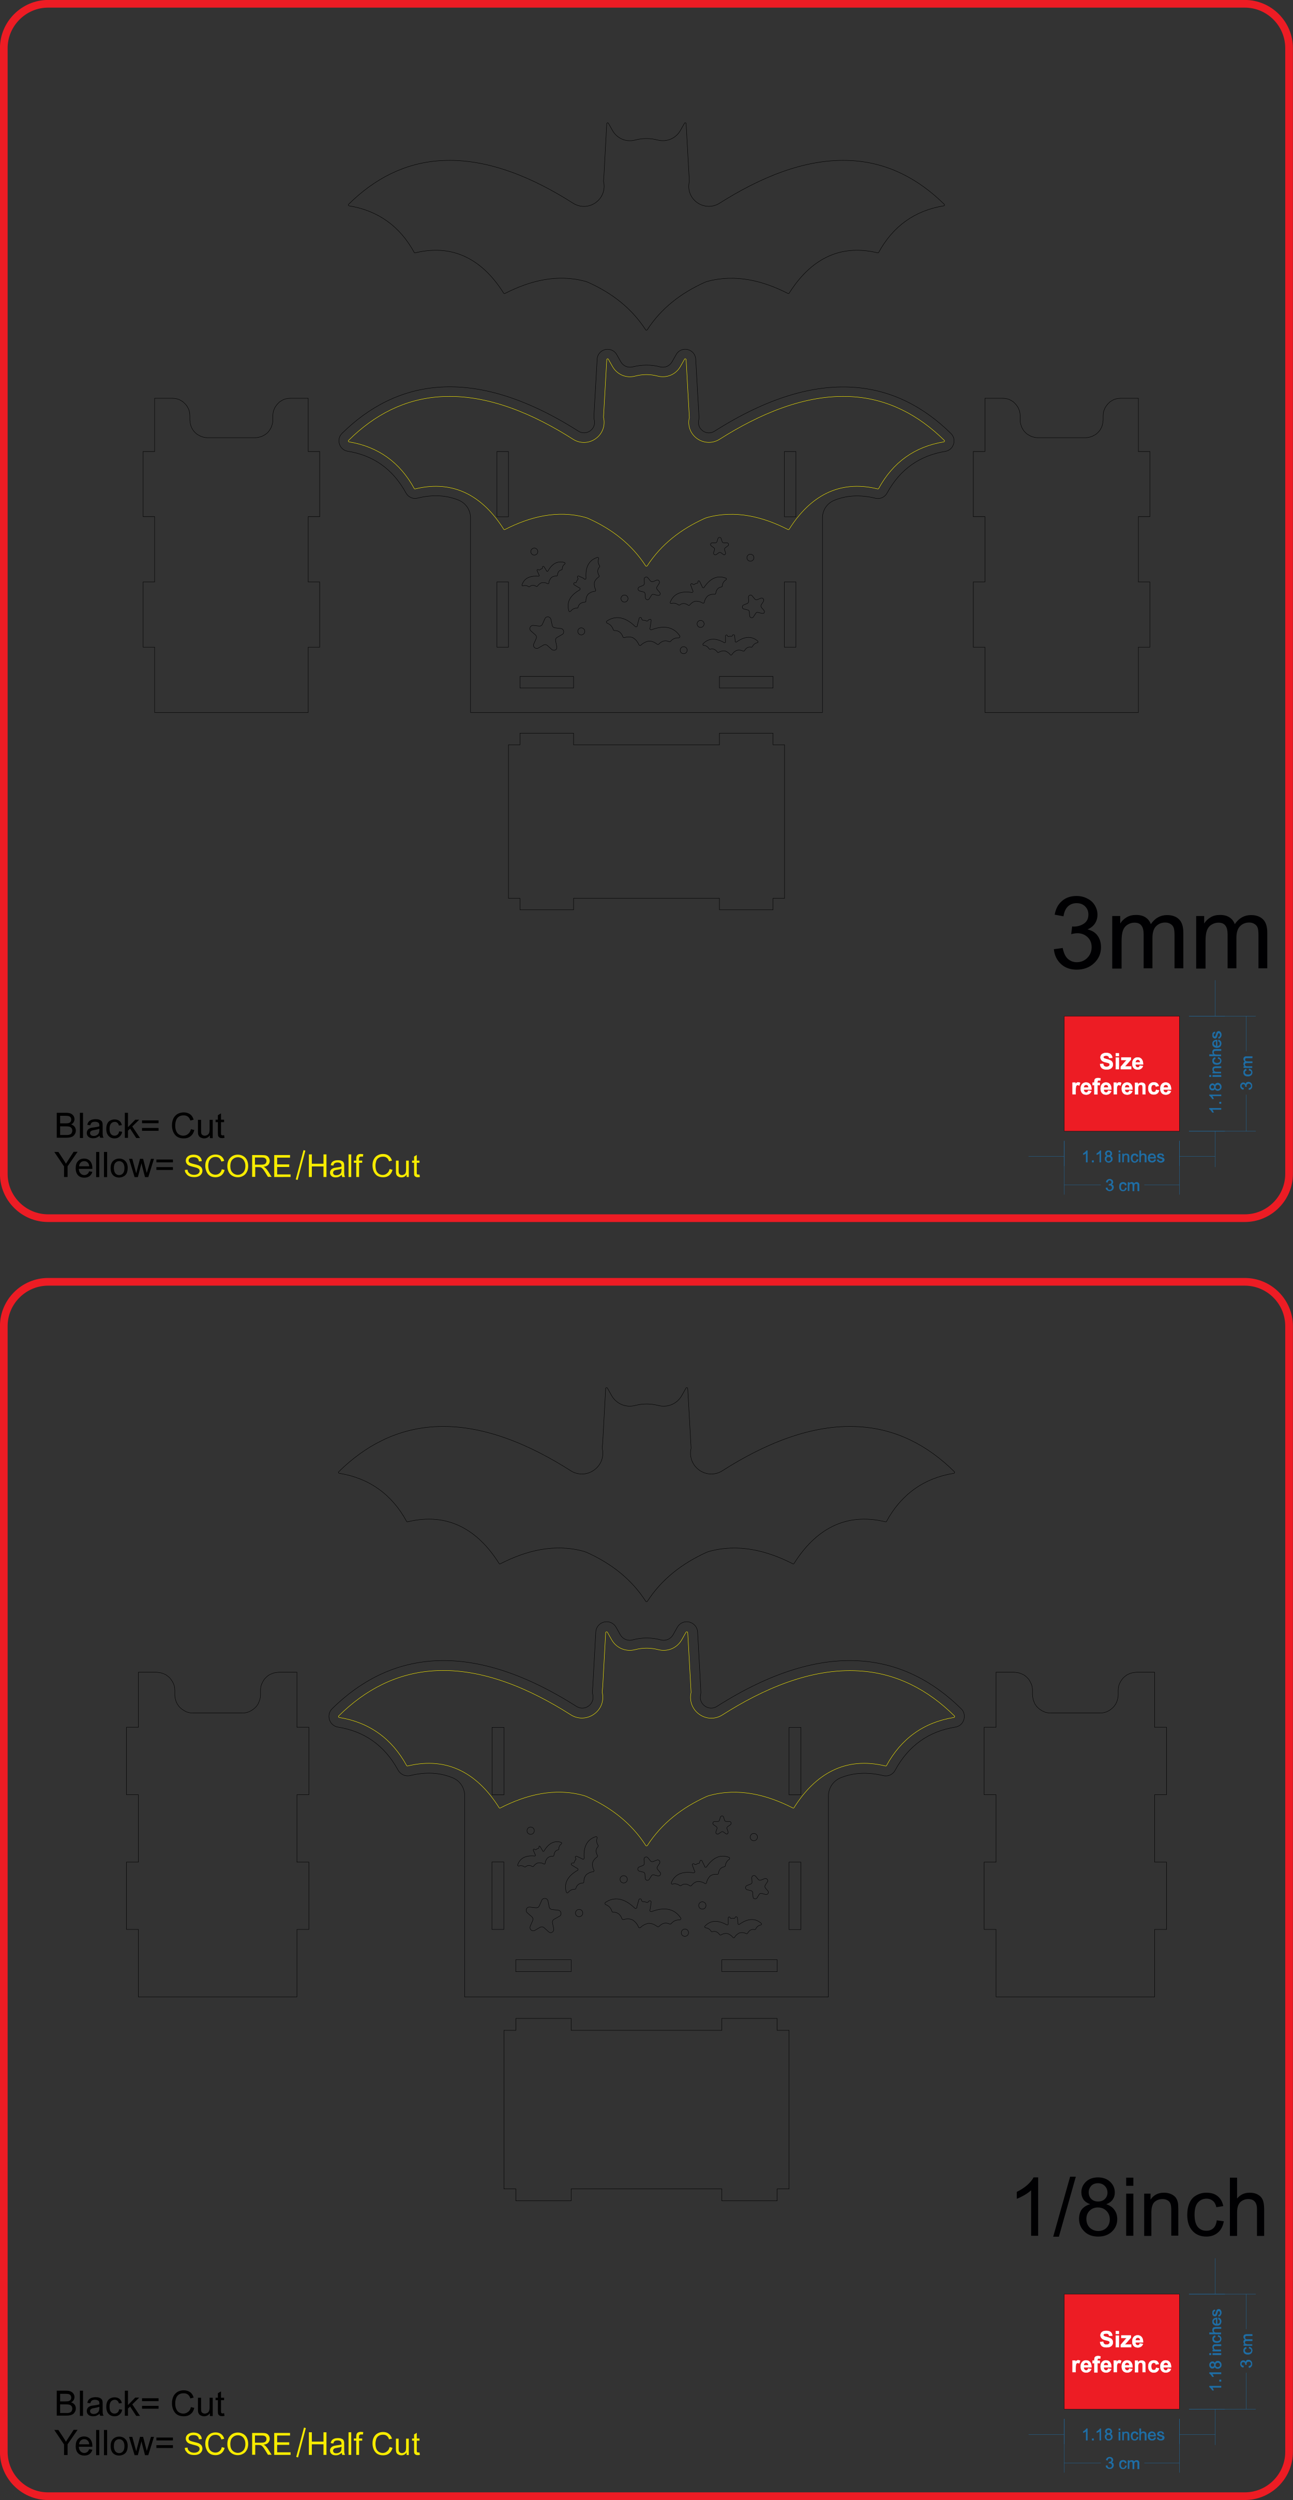 <?xml version="1.0" encoding="utf-8"?>
<!-- Generator: Adobe Illustrator 25.4.1, SVG Export Plug-In . SVG Version: 6.00 Build 0)  -->
<svg version="1.1" xmlns="http://www.w3.org/2000/svg" xmlns:xlink="http://www.w3.org/1999/xlink" x="0px" y="0px"
	 viewBox="0 0 954.9 1846.1" style="enable-background:new 0 0 954.9 1846.1;" xml:space="preserve">
<rect x="0" y="0" width="954.9" height="1846.1" fill="#333333" stroke="none"/>
<style type="text/css">
	.st0{fill-rule:evenodd;clip-rule:evenodd;}
	.st1{fill-rule:evenodd;clip-rule:evenodd;fill:#F7EC00;}
	
		.st2{fill-rule:evenodd;clip-rule:evenodd;fill:none;stroke:#ED1C24;stroke-width:5.669;stroke-linecap:round;stroke-linejoin:round;stroke-miterlimit:2.613;}
	.st3{fill-rule:evenodd;clip-rule:evenodd;fill:#ED1C24;stroke:#000000;stroke-width:0.216;stroke-miterlimit:2.613;}
	.st4{fill-rule:evenodd;clip-rule:evenodd;fill:#FFFFFF;stroke:#FFFFFF;stroke-width:0.216;stroke-miterlimit:2.613;}
	.st5{fill-rule:evenodd;clip-rule:evenodd;fill:none;stroke:#1E6EA6;stroke-width:0.216;stroke-miterlimit:2.613;}
	.st6{fill-rule:evenodd;clip-rule:evenodd;fill:#1E6EA6;stroke:#1E6EA6;stroke-width:0.216;stroke-miterlimit:2.613;}
	.st7{fill-rule:evenodd;clip-rule:evenodd;fill:#000002;}
	.st8{fill-rule:evenodd;clip-rule:evenodd;fill:none;stroke:#000000;stroke-width:0.283;stroke-miterlimit:2.613;}
	
		.st9{fill-rule:evenodd;clip-rule:evenodd;fill:none;stroke:#000002;stroke-width:0.283;stroke-linecap:round;stroke-linejoin:round;stroke-miterlimit:2.613;}
	
		.st10{fill-rule:evenodd;clip-rule:evenodd;fill:none;stroke:#FFF200;stroke-width:0.283;stroke-linecap:round;stroke-linejoin:round;stroke-miterlimit:2.613;}
	
		.st11{fill-rule:evenodd;clip-rule:evenodd;fill:none;stroke:#000000;stroke-width:0.283;stroke-linecap:round;stroke-linejoin:round;stroke-miterlimit:2.613;}
</style>
<g id="_x30_">
	<g>
		<g>
			<path class="st0" d="M41.9,840.3v-18.6h7c1.4,0,2.6,0.2,3.4,0.6c0.9,0.4,1.5,1,2,1.7c0.5,0.8,0.7,1.6,0.7,2.4
				c0,0.8-0.2,1.5-0.6,2.2c-0.4,0.7-1.1,1.3-1.9,1.7c1.1,0.3,2,0.9,2.6,1.7c0.6,0.8,0.9,1.7,0.9,2.8c0,0.9-0.2,1.7-0.6,2.4
				c-0.4,0.7-0.8,1.3-1.4,1.7c-0.5,0.4-1.2,0.7-2,0.9c-0.8,0.2-1.8,0.3-3,0.3H41.9L41.9,840.3z M44.4,829.5h4c1.1,0,1.9-0.1,2.3-0.2
				c0.6-0.2,1.1-0.5,1.4-0.9c0.3-0.4,0.5-1,0.5-1.6c0-0.6-0.1-1.2-0.4-1.6c-0.3-0.5-0.7-0.8-1.3-1c-0.5-0.2-1.5-0.3-2.8-0.3h-3.7
				V829.5L44.4,829.5z M44.4,838.1H49c0.8,0,1.4,0,1.7-0.1c0.6-0.1,1-0.3,1.4-0.5c0.4-0.2,0.7-0.6,0.9-1c0.2-0.5,0.4-1,0.4-1.6
				c0-0.7-0.2-1.3-0.5-1.8c-0.4-0.5-0.8-0.9-1.5-1.1c-0.6-0.2-1.5-0.3-2.7-0.3h-4.3V838.1L44.4,838.1z M59,840.3v-18.6h2.3v18.6H59
				L59,840.3z M73.6,838.6c-0.8,0.7-1.7,1.2-2.4,1.5c-0.8,0.3-1.6,0.4-2.5,0.4c-1.5,0-2.6-0.4-3.4-1.1c-0.8-0.7-1.2-1.6-1.2-2.8
				c0-0.7,0.2-1.3,0.4-1.8c0.3-0.5,0.7-1,1.2-1.3c0.5-0.3,1-0.6,1.6-0.7c0.4-0.1,1.1-0.2,2-0.3c1.8-0.2,3.2-0.5,4.1-0.8
				c0-0.3,0-0.5,0-0.6c0-0.9-0.2-1.6-0.6-2c-0.6-0.5-1.5-0.8-2.6-0.8c-1.1,0-1.9,0.2-2.4,0.6c-0.5,0.4-0.9,1-1.1,2l-2.2-0.3
				c0.2-1,0.5-1.7,1-2.3c0.5-0.6,1.1-1,2-1.4c0.9-0.3,1.9-0.5,3.1-0.5c1.1,0,2.1,0.1,2.8,0.4c0.7,0.3,1.2,0.6,1.6,1
				c0.3,0.4,0.6,0.9,0.7,1.6c0.1,0.4,0.1,1.1,0.1,2.1v3c0,2.1,0,3.4,0.1,4c0.1,0.6,0.3,1.1,0.6,1.6H74
				C73.8,839.8,73.6,839.2,73.6,838.6L73.6,838.6z M73.4,833.5c-0.8,0.3-2.1,0.6-3.7,0.9c-0.9,0.1-1.6,0.3-2,0.5
				c-0.4,0.2-0.7,0.4-0.9,0.7c-0.2,0.3-0.3,0.7-0.3,1.1c0,0.6,0.2,1.1,0.7,1.5c0.5,0.4,1.1,0.6,2,0.6c0.9,0,1.7-0.2,2.3-0.6
				c0.7-0.4,1.2-0.9,1.5-1.6c0.2-0.5,0.4-1.3,0.4-2.3L73.4,833.5L73.4,833.5z M88,835.4l2.2,0.3c-0.2,1.5-0.9,2.7-1.9,3.6
				c-1,0.9-2.2,1.3-3.7,1.3c-1.8,0-3.3-0.6-4.4-1.8c-1.1-1.2-1.7-2.9-1.7-5.2c0-1.5,0.2-2.7,0.7-3.8c0.5-1.1,1.2-1.9,2.2-2.4
				c1-0.5,2-0.8,3.2-0.8c1.5,0,2.7,0.4,3.6,1.1c0.9,0.7,1.5,1.8,1.8,3.1l-2.2,0.3c-0.2-0.9-0.6-1.6-1.1-2c-0.5-0.5-1.2-0.7-1.9-0.7
				c-1.1,0-2.1,0.4-2.8,1.2c-0.7,0.8-1.1,2.1-1.1,3.9c0,1.8,0.3,3.1,1,3.9c0.7,0.8,1.6,1.2,2.7,1.2c0.9,0,1.6-0.3,2.2-0.8
				C87.4,837.3,87.8,836.5,88,835.4L88,835.4z M92.2,840.3v-18.6h2.3v10.6l5.4-5.5h2.9l-5.1,5l5.7,8.5h-2.8l-4.5-6.9l-1.6,1.5v5.3
				H92.2L92.2,840.3z M117.1,829.4h-12.2v-2.1h12.2V829.4L117.1,829.4z M117.1,835h-12.2v-2.1h12.2V835L117.1,835z M141,833.8
				l2.5,0.6c-0.5,2-1.4,3.6-2.8,4.6c-1.3,1.1-3,1.6-4.9,1.6c-2,0-3.6-0.4-4.9-1.2c-1.3-0.8-2.2-2-2.9-3.5c-0.7-1.5-1-3.2-1-5
				c0-1.9,0.4-3.6,1.1-5.1c0.7-1.4,1.8-2.5,3.1-3.3c1.4-0.7,2.9-1.1,4.5-1.1c1.9,0,3.4,0.5,4.7,1.4c1.3,0.9,2.1,2.3,2.6,4l-2.4,0.6
				c-0.4-1.3-1.1-2.3-1.9-2.9c-0.8-0.6-1.8-0.9-3.1-0.9c-1.4,0-2.6,0.3-3.6,1c-1,0.7-1.6,1.6-2,2.8c-0.4,1.2-0.6,2.3-0.6,3.6
				c0,1.6,0.2,3,0.7,4.1c0.5,1.2,1.2,2.1,2.1,2.6c1,0.6,2,0.9,3.1,0.9c1.4,0,2.5-0.4,3.5-1.2C140,836.5,140.6,835.3,141,833.8
				L141,833.8z M155,840.3v-2c-1,1.5-2.5,2.3-4.3,2.3c-0.8,0-1.5-0.2-2.2-0.5c-0.7-0.3-1.2-0.7-1.5-1.1c-0.3-0.5-0.6-1-0.7-1.7
				c-0.1-0.4-0.1-1.2-0.1-2.1v-8.3h2.3v7.4c0,1.2,0,2,0.1,2.4c0.1,0.6,0.4,1.1,0.9,1.4c0.5,0.3,1,0.5,1.7,0.5c0.7,0,1.3-0.2,1.9-0.5
				c0.6-0.4,1-0.8,1.3-1.4c0.2-0.6,0.4-1.5,0.4-2.6v-7.2h2.3v13.5H155L155,840.3z M165.5,838.2l0.3,2c-0.6,0.1-1.2,0.2-1.7,0.2
				c-0.8,0-1.5-0.1-1.9-0.4c-0.5-0.3-0.8-0.6-1-1c-0.2-0.4-0.3-1.3-0.3-2.7v-7.7h-1.7v-1.8h1.7v-3.3l2.3-1.4v4.7h2.3v1.8h-2.3v7.9
				c0,0.7,0,1.1,0.1,1.3c0.1,0.2,0.2,0.3,0.4,0.4c0.2,0.1,0.4,0.2,0.8,0.2C164.8,838.3,165.1,838.3,165.5,838.2L165.5,838.2z
				 M47.3,869.2v-7.9l-7.2-10.7h3l3.7,5.6c0.7,1,1.3,2.1,1.9,3.1c0.6-1,1.3-2.1,2.1-3.3l3.6-5.5h2.9l-7.4,10.7v7.9H47.3L47.3,869.2z
				 M65.8,864.9c-0.3,1-0.8,1.7-1.4,2.1c-0.6,0.4-1.3,0.7-2.1,0.7c-1.1,0-2.1-0.4-2.8-1.2c-0.8-0.8-1.2-1.9-1.3-3.4h10
				c0-0.3,0-0.5,0-0.6c0-2.2-0.6-3.9-1.7-5.2c-1.1-1.2-2.6-1.8-4.4-1.8c-1.9,0-3.4,0.6-4.5,1.9c-1.2,1.2-1.7,3-1.7,5.3
				c0,2.2,0.6,3.9,1.7,5.1c1.1,1.2,2.7,1.8,4.7,1.8c1.6,0,2.8-0.4,3.8-1.1c1-0.8,1.7-1.8,2.1-3.2L65.8,864.9L65.8,864.9z
				 M58.4,861.2c0.1-1.2,0.5-2.1,1.2-2.8c0.7-0.7,1.6-1,2.6-1c1.2,0,2.1,0.4,2.8,1.3c0.5,0.6,0.8,1.4,0.9,2.5H58.4L58.4,861.2z
				 M71,869.2v-18.6h2.3v18.6H71L71,869.2z M76.8,869.2v-18.6h2.3v18.6H76.8L76.8,869.2z M81.7,862.5c0-2.5,0.7-4.3,2.1-5.5
				c1.2-1,2.6-1.5,4.2-1.5c1.8,0,3.4,0.6,4.5,1.8c1.2,1.2,1.8,2.9,1.8,5c0,1.7-0.3,3.1-0.8,4.1c-0.5,1-1.3,1.8-2.3,2.3
				c-1,0.5-2.1,0.8-3.2,0.8c-1.9,0-3.4-0.6-4.6-1.8C82.3,866.5,81.7,864.8,81.7,862.5L81.7,862.5z M84.1,862.5c0,1.7,0.4,3,1.1,3.9
				c0.8,0.9,1.7,1.3,2.8,1.3c1.1,0,2.1-0.4,2.8-1.3c0.8-0.9,1.1-2.2,1.1-3.9c0-1.7-0.4-2.9-1.1-3.8c-0.8-0.9-1.7-1.3-2.8-1.3
				c-1.1,0-2.1,0.4-2.8,1.3C84.4,859.5,84.1,860.8,84.1,862.5L84.1,862.5z M99.4,869.2l-4.1-13.5h2.4l2.1,7.8l0.8,2.9
				c0-0.1,0.3-1.1,0.7-2.8l2.1-7.9h2.3l2,7.8l0.7,2.6l0.8-2.6l2.3-7.8h2.2l-4.2,13.5h-2.4l-2.1-8l-0.5-2.3l-2.7,10.3H99.4
				L99.4,869.2z M127.7,858.3h-12.2v-2.1h12.2V858.3L127.7,858.3z M127.7,863.9h-12.2v-2.1h12.2V863.9z"/>
			<path class="st1" d="M136.5,863.9l2-0.2c0.1,0.8,0.3,1.5,0.7,2c0.4,0.5,0.9,0.9,1.6,1.3c0.7,0.3,1.6,0.5,2.5,0.5
				c0.8,0,1.5-0.1,2.2-0.4c0.6-0.2,1.1-0.6,1.4-1c0.3-0.4,0.5-0.9,0.5-1.4c0-0.5-0.1-0.9-0.4-1.3c-0.3-0.4-0.8-0.7-1.5-1
				c-0.4-0.2-1.4-0.4-2.9-0.8c-1.5-0.4-2.5-0.7-3.1-1c-0.8-0.4-1.3-0.9-1.7-1.5c-0.4-0.6-0.6-1.3-0.6-2c0-0.8,0.2-1.6,0.7-2.3
				c0.5-0.7,1.1-1.2,2-1.6c0.9-0.4,1.9-0.6,3-0.6c1.2,0,2.3,0.2,3.2,0.6c0.9,0.4,1.6,1,2.1,1.7c0.5,0.7,0.8,1.6,0.8,2.5l-2.1,0.2
				c-0.1-1-0.5-1.8-1.1-2.3c-0.6-0.5-1.6-0.8-2.8-0.8c-1.3,0-2.2,0.2-2.8,0.7c-0.6,0.5-0.9,1-0.9,1.7c0,0.6,0.2,1.1,0.6,1.4
				c0.4,0.4,1.5,0.8,3.2,1.2c1.7,0.4,2.9,0.7,3.6,1c0.9,0.4,1.6,1,2.1,1.6c0.4,0.7,0.7,1.4,0.7,2.3c0,0.9-0.2,1.7-0.7,2.4
				c-0.5,0.8-1.2,1.4-2.1,1.8c-0.9,0.4-2,0.6-3.1,0.6c-1.5,0-2.7-0.2-3.7-0.6c-1-0.4-1.8-1.1-2.3-1.9
				C136.8,865.9,136.5,864.9,136.5,863.9L136.5,863.9z M163.8,863.4l2.1,0.5c-0.4,1.8-1.3,3.1-2.4,4c-1.2,0.9-2.6,1.4-4.3,1.4
				c-1.7,0-3.2-0.4-4.2-1.1c-1.1-0.7-1.9-1.7-2.5-3.1c-0.6-1.3-0.9-2.8-0.9-4.3c0-1.7,0.3-3.2,1-4.4c0.6-1.3,1.6-2.2,2.7-2.9
				c1.2-0.7,2.5-1,3.9-1c1.6,0,3,0.4,4.1,1.2c1.1,0.8,1.9,2,2.3,3.5l-2.1,0.5c-0.4-1.2-0.9-2-1.6-2.6c-0.7-0.5-1.6-0.8-2.7-0.8
				c-1.2,0-2.3,0.3-3.1,0.9c-0.8,0.6-1.4,1.4-1.8,2.4c-0.3,1-0.5,2-0.5,3.1c0,1.4,0.2,2.6,0.6,3.6c0.4,1,1,1.8,1.9,2.3
				c0.8,0.5,1.8,0.8,2.7,0.8c1.2,0,2.2-0.3,3-1C162.9,865.8,163.5,864.7,163.8,863.4L163.8,863.4z M167.9,861.2
				c0-2.7,0.7-4.8,2.2-6.3c1.4-1.5,3.3-2.3,5.6-2.3c1.5,0,2.8,0.4,4,1.1c1.2,0.7,2.1,1.7,2.7,3c0.6,1.3,0.9,2.7,0.9,4.3
				c0,1.6-0.3,3.1-1,4.4c-0.7,1.3-1.6,2.3-2.8,2.9c-1.2,0.7-2.5,1-3.9,1c-1.5,0-2.9-0.4-4.1-1.1c-1.2-0.7-2.1-1.7-2.7-3
				C168.2,863.9,167.9,862.6,167.9,861.2L167.9,861.2z M170.1,861.2c0,1.9,0.5,3.5,1.6,4.6c1,1.1,2.4,1.7,3.9,1.7
				c1.6,0,2.9-0.6,4-1.7c1-1.1,1.6-2.7,1.6-4.8c0-1.3-0.2-2.5-0.7-3.4c-0.4-1-1.1-1.7-1.9-2.3c-0.9-0.5-1.8-0.8-2.9-0.8
				c-1.5,0-2.8,0.5-3.9,1.6C170.7,857.1,170.1,858.8,170.1,861.2L170.1,861.2z M186.2,869.1v-16.2h7.2c1.4,0,2.5,0.1,3.3,0.4
				s1.3,0.8,1.8,1.5c0.4,0.7,0.7,1.5,0.7,2.4c0,1.1-0.4,2.1-1.1,2.9c-0.7,0.8-1.9,1.3-3.4,1.5c0.6,0.3,1,0.5,1.3,0.8
				c0.6,0.6,1.2,1.3,1.8,2.2l2.8,4.4h-2.7l-2.1-3.4c-0.6-1-1.1-1.7-1.5-2.2c-0.4-0.5-0.8-0.9-1.1-1.1c-0.3-0.2-0.6-0.3-1-0.4
				c-0.2,0-0.6-0.1-1.2-0.1h-2.5v7.2H186.2L186.2,869.1z M188.3,860h4.6c1,0,1.7-0.1,2.3-0.3c0.5-0.2,1-0.5,1.2-1
				c0.3-0.4,0.4-0.9,0.4-1.4c0-0.8-0.3-1.4-0.8-1.9c-0.6-0.5-1.4-0.7-2.6-0.7h-5.1V860L188.3,860z M202.5,869.1v-16.2h11.7v1.9h-9.5
				v5h8.9v1.9h-8.9v5.5h9.9v1.9H202.5z"/>
			<path class="st1" d="M228.1,869.1v-16.7h2.2v6.9h8.6v-6.9h2.2v16.7h-2.2v-7.8h-8.6v7.8H228.1L228.1,869.1z M252.4,867.6
				c-0.8,0.6-1.5,1.1-2.2,1.4c-0.7,0.3-1.5,0.4-2.3,0.4c-1.3,0-2.3-0.3-3.1-1c-0.7-0.6-1.1-1.5-1.1-2.5c0-0.6,0.1-1.1,0.4-1.6
				c0.3-0.5,0.6-0.9,1.1-1.2c0.4-0.3,0.9-0.5,1.5-0.7c0.4-0.1,1-0.2,1.8-0.3c1.7-0.2,2.9-0.4,3.7-0.7c0-0.3,0-0.5,0-0.5
				c0-0.8-0.2-1.4-0.6-1.8c-0.5-0.5-1.3-0.7-2.3-0.7c-1,0-1.7,0.2-2.1,0.5c-0.5,0.3-0.8,0.9-1,1.8l-2-0.3c0.2-0.9,0.5-1.6,0.9-2.1
				c0.4-0.5,1-0.9,1.8-1.2c0.8-0.3,1.7-0.4,2.7-0.4c1,0,1.9,0.1,2.5,0.4c0.6,0.2,1.1,0.5,1.4,0.9c0.3,0.4,0.5,0.8,0.6,1.4
				c0.1,0.3,0.1,1,0.1,1.9v2.7c0,1.9,0,3.1,0.1,3.6c0.1,0.5,0.3,1,0.5,1.5h-2.1C252.6,868.7,252.5,868.2,252.4,867.6L252.4,867.6z
				 M252.3,863c-0.7,0.3-1.9,0.6-3.4,0.8c-0.8,0.1-1.4,0.3-1.8,0.4c-0.3,0.2-0.6,0.4-0.8,0.7c-0.2,0.3-0.3,0.6-0.3,1
				c0,0.5,0.2,1,0.6,1.4c0.4,0.4,1,0.5,1.8,0.5c0.8,0,1.5-0.2,2.1-0.5c0.6-0.3,1.1-0.8,1.4-1.4c0.2-0.5,0.3-1.1,0.3-2L252.3,863
				L252.3,863z M257.4,869.1v-16.7h2v16.7H257.4L257.4,869.1z M263.1,869.1v-10.5h-1.8V857h1.8v-1.3c0-0.8,0.1-1.4,0.2-1.8
				c0.2-0.5,0.5-1,1-1.3c0.5-0.3,1.2-0.5,2.1-0.5c0.6,0,1.2,0.1,1.9,0.2l-0.3,1.8c-0.4-0.1-0.8-0.1-1.2-0.1c-0.6,0-1.1,0.1-1.3,0.4
				c-0.3,0.3-0.4,0.8-0.4,1.5v1.1h2.4v1.6h-2.3v10.5H263.1L263.1,869.1z M287.7,863.2l2.2,0.6c-0.5,1.8-1.3,3.2-2.5,4.1
				c-1.2,1-2.7,1.4-4.4,1.4c-1.8,0-3.3-0.4-4.4-1.1c-1.1-0.7-2-1.8-2.6-3.2c-0.6-1.4-0.9-2.9-0.9-4.5c0-1.7,0.3-3.2,1-4.5
				c0.7-1.3,1.6-2.3,2.8-2.9c1.2-0.7,2.6-1,4-1c1.7,0,3.1,0.4,4.2,1.3c1.1,0.8,1.9,2,2.4,3.6l-2.2,0.5c-0.4-1.2-0.9-2.1-1.7-2.6
				c-0.7-0.6-1.7-0.8-2.8-0.8c-1.3,0-2.3,0.3-3.2,0.9c-0.9,0.6-1.5,1.4-1.8,2.5c-0.3,1-0.5,2.1-0.5,3.2c0,1.4,0.2,2.7,0.6,3.7
				c0.4,1.1,1.1,1.8,1.9,2.4c0.9,0.5,1.8,0.8,2.8,0.8c1.2,0,2.3-0.4,3.1-1.1C286.8,865.7,287.4,864.6,287.7,863.2L287.7,863.2z
				 M300.3,869.1v-1.8c-0.9,1.4-2.2,2.1-3.8,2.1c-0.7,0-1.4-0.1-2-0.4c-0.6-0.3-1.1-0.6-1.4-1c-0.3-0.4-0.5-0.9-0.6-1.5
				c-0.1-0.4-0.1-1-0.1-1.9V857h2v6.7c0,1.1,0,1.8,0.1,2.2c0.1,0.5,0.4,1,0.8,1.3c0.4,0.3,0.9,0.5,1.5,0.5c0.6,0,1.2-0.2,1.7-0.5
				c0.5-0.3,0.9-0.7,1.1-1.3c0.2-0.5,0.3-1.3,0.3-2.4V857h2v12.1H300.3L300.3,869.1z M309.8,867.3l0.3,1.8c-0.6,0.1-1.1,0.2-1.5,0.2
				c-0.7,0-1.3-0.1-1.7-0.4c-0.4-0.2-0.7-0.5-0.9-0.9c-0.2-0.4-0.2-1.2-0.2-2.4v-7h-1.5V857h1.5v-3l2-1.2v4.2h2v1.6h-2v7.1
				c0,0.6,0,1,0.1,1.1c0.1,0.2,0.2,0.3,0.3,0.4c0.2,0.1,0.4,0.1,0.7,0.1C309.1,867.3,309.4,867.3,309.8,867.3z"/>
			
				<rect x="210.5" y="860.1" transform="matrix(0.256 -0.967 0.967 0.256 -667.178 854.293)" class="st1" width="22.4" height="1.4"/>
		</g>
		<path class="st2" d="M35.5,2.8h883.8c18,0,32.7,14.7,32.7,32.7v831.3c0,18-14.7,32.7-32.7,32.7H35.5c-18,0-32.7-14.7-32.7-32.7
			V35.5C2.8,17.6,17.6,2.8,35.5,2.8z"/>
		<g>
			<g>
				<rect x="786" y="750.3" class="st3" width="85" height="85"/>
				<path class="st4" d="M812.4,785.7l2.3-0.2c0.1,0.8,0.4,1.4,0.8,1.7c0.4,0.4,1,0.5,1.7,0.5c0.8,0,1.3-0.2,1.7-0.5
					c0.4-0.3,0.6-0.7,0.6-1.1c0-0.3-0.1-0.5-0.2-0.7c-0.2-0.2-0.4-0.4-0.9-0.5c-0.3-0.1-0.9-0.3-1.9-0.5c-1.3-0.3-2.2-0.7-2.7-1.2
					c-0.7-0.7-1.1-1.5-1.1-2.4c0-0.6,0.2-1.2,0.5-1.7c0.3-0.5,0.8-0.9,1.5-1.2c0.6-0.3,1.4-0.4,2.3-0.4c1.5,0,2.6,0.3,3.3,1
					c0.7,0.7,1.1,1.5,1.2,2.6l-2.4,0.1c-0.1-0.6-0.3-1.1-0.7-1.3c-0.3-0.3-0.8-0.4-1.5-0.4c-0.7,0-1.2,0.1-1.6,0.4
					c-0.3,0.2-0.4,0.4-0.4,0.7c0,0.3,0.1,0.5,0.4,0.7c0.3,0.3,1,0.5,2.2,0.8c1.2,0.3,2,0.6,2.6,0.9c0.6,0.3,1,0.7,1.3,1.2
					c0.3,0.5,0.5,1.1,0.5,1.9c0,0.7-0.2,1.3-0.6,1.9c-0.4,0.6-0.9,1-1.6,1.3c-0.7,0.3-1.5,0.4-2.6,0.4c-1.5,0-2.6-0.3-3.4-1
					C813,788,812.5,787,812.4,785.7L812.4,785.7z M824,779.8v-2.1h2.3v2.1H824L824,779.8z M824,789.5v-8.6h2.3v8.6H824L824,789.5z
					 M827.7,789.5v-1.8l3.2-3.7c0.5-0.6,0.9-1,1.2-1.3c-0.3,0-0.6,0-1,0l-3,0v-1.9h7.1v1.6l-3.3,3.8l-1.2,1.3c0.6,0,1,0,1.2,0h3.5v2
					H827.7L827.7,789.5z M841.8,786.8l2.3,0.4c-0.3,0.8-0.8,1.5-1.4,1.9c-0.6,0.4-1.4,0.7-2.4,0.7c-1.5,0-2.6-0.5-3.3-1.5
					c-0.6-0.8-0.8-1.8-0.8-3c0-1.4,0.4-2.5,1.1-3.3c0.7-0.8,1.7-1.2,2.8-1.2c1.3,0,2.3,0.4,3,1.3c0.7,0.8,1.1,2.1,1.1,3.9h-5.7
					c0,0.7,0.2,1.2,0.5,1.6c0.3,0.4,0.8,0.6,1.3,0.6c0.4,0,0.7-0.1,0.9-0.3C841.5,787.5,841.7,787.2,841.8,786.8L841.8,786.8z
					 M842,784.5c0-0.7-0.2-1.2-0.5-1.5c-0.3-0.3-0.7-0.5-1.2-0.5c-0.5,0-0.9,0.2-1.2,0.5c-0.3,0.4-0.5,0.9-0.5,1.5H842L842,784.5z
					 M794.4,808h-2.3v-8.6h2.1v1.2c0.4-0.6,0.7-1,1-1.1c0.3-0.2,0.6-0.3,1-0.3c0.5,0,1,0.1,1.5,0.4l-0.7,2c-0.4-0.2-0.7-0.4-1.1-0.4
					c-0.3,0-0.6,0.1-0.8,0.3c-0.2,0.2-0.4,0.5-0.5,0.9c-0.1,0.5-0.2,1.4-0.2,2.9V808L794.4,808z M803.7,805.3l2.3,0.4
					c-0.3,0.8-0.8,1.5-1.4,1.9c-0.6,0.4-1.4,0.7-2.4,0.7c-1.5,0-2.6-0.5-3.3-1.5c-0.6-0.8-0.8-1.8-0.8-3c0-1.4,0.4-2.5,1.1-3.3
					c0.7-0.8,1.7-1.2,2.8-1.2c1.3,0,2.3,0.4,3,1.3c0.7,0.8,1.1,2.1,1.1,3.9h-5.7c0,0.7,0.2,1.2,0.5,1.6c0.3,0.4,0.8,0.6,1.3,0.6
					c0.4,0,0.7-0.1,0.9-0.3C803.4,806,803.5,805.7,803.7,805.3L803.7,805.3z M803.8,803c0-0.7-0.2-1.2-0.5-1.5
					c-0.3-0.3-0.7-0.5-1.2-0.5c-0.5,0-0.9,0.2-1.2,0.5c-0.3,0.4-0.5,0.9-0.5,1.5H803.8L803.8,803z M806.9,799.4h1.3v-0.6
					c0-0.7,0.1-1.3,0.2-1.6c0.2-0.4,0.4-0.6,0.9-0.9c0.4-0.2,0.9-0.3,1.6-0.3c0.6,0,1.3,0.1,1.9,0.3l-0.3,1.6
					c-0.4-0.1-0.7-0.1-1.1-0.1c-0.3,0-0.6,0.1-0.7,0.2c-0.1,0.2-0.2,0.5-0.2,0.9v0.6h1.7v1.8h-1.7v6.8h-2.3v-6.8h-1.3V799.4
					L806.9,799.4z M818.4,805.3l2.3,0.4c-0.3,0.8-0.8,1.5-1.4,1.9c-0.6,0.4-1.4,0.7-2.4,0.7c-1.5,0-2.6-0.5-3.3-1.5
					c-0.6-0.8-0.8-1.8-0.8-3c0-1.4,0.4-2.5,1.1-3.3c0.7-0.8,1.7-1.2,2.8-1.2c1.3,0,2.3,0.4,3,1.3c0.7,0.8,1.1,2.1,1.1,3.9h-5.7
					c0,0.7,0.2,1.2,0.5,1.6c0.3,0.4,0.8,0.6,1.3,0.6c0.4,0,0.7-0.1,0.9-0.3C818.1,806,818.3,805.7,818.4,805.3L818.4,805.3z
					 M818.5,803c0-0.7-0.2-1.2-0.5-1.5c-0.3-0.3-0.7-0.5-1.2-0.5c-0.5,0-0.9,0.2-1.2,0.5c-0.3,0.4-0.5,0.9-0.5,1.5H818.5L818.5,803z
					 M824.8,808h-2.3v-8.6h2.1v1.2c0.4-0.6,0.7-1,1-1.1c0.3-0.2,0.6-0.3,1-0.3c0.5,0,1,0.1,1.5,0.4l-0.7,2c-0.4-0.2-0.7-0.4-1.1-0.4
					c-0.3,0-0.6,0.1-0.8,0.3c-0.2,0.2-0.4,0.5-0.5,0.9c-0.1,0.5-0.2,1.4-0.2,2.9V808L824.8,808z M834,805.3l2.3,0.4
					c-0.3,0.8-0.7,1.5-1.4,1.9c-0.6,0.4-1.4,0.7-2.4,0.7c-1.5,0-2.6-0.5-3.3-1.5c-0.6-0.8-0.8-1.8-0.8-3c0-1.4,0.4-2.5,1.1-3.3
					c0.7-0.8,1.7-1.2,2.8-1.2c1.3,0,2.3,0.4,3,1.3c0.7,0.8,1.1,2.1,1.1,3.9h-5.7c0,0.7,0.2,1.2,0.5,1.6c0.3,0.4,0.8,0.6,1.3,0.6
					c0.4,0,0.7-0.1,0.9-0.3C833.7,806,833.9,805.7,834,805.3L834,805.3z M834.1,803c0-0.7-0.2-1.2-0.5-1.5c-0.3-0.3-0.7-0.5-1.2-0.5
					c-0.5,0-0.9,0.2-1.2,0.5c-0.3,0.4-0.5,0.9-0.5,1.5H834.1L834.1,803z M846.1,808h-2.3v-4.4c0-0.9,0-1.5-0.1-1.8
					c-0.1-0.3-0.3-0.5-0.5-0.6c-0.2-0.2-0.5-0.2-0.8-0.2c-0.4,0-0.8,0.1-1.1,0.3c-0.3,0.2-0.5,0.5-0.6,0.9c-0.1,0.4-0.2,1-0.2,2v3.9
					h-2.3v-8.6h2.1v1.3c0.8-1,1.7-1.4,2.8-1.4c0.5,0,1,0.1,1.4,0.3c0.4,0.2,0.7,0.4,0.9,0.7c0.2,0.3,0.4,0.6,0.4,1
					c0.1,0.4,0.1,0.9,0.1,1.5V808L846.1,808z M855.8,801.9l-2.2,0.4c-0.1-0.4-0.2-0.8-0.5-1c-0.3-0.2-0.6-0.3-1-0.3
					c-0.6,0-1,0.2-1.4,0.6c-0.3,0.4-0.5,1-0.5,2c0,1,0.2,1.7,0.5,2.2c0.3,0.4,0.8,0.6,1.4,0.6c0.4,0,0.8-0.1,1.1-0.4
					c0.3-0.2,0.5-0.7,0.6-1.3l2.2,0.4c-0.2,1-0.7,1.8-1.3,2.3c-0.7,0.5-1.5,0.8-2.6,0.8c-1.3,0-2.3-0.4-3-1.2
					c-0.7-0.8-1.1-1.9-1.1-3.3c0-1.4,0.4-2.5,1.1-3.3c0.7-0.8,1.8-1.2,3-1.2c1,0,1.9,0.2,2.5,0.7C855.1,800.3,855.6,801,855.8,801.9
					L855.8,801.9z M862.5,805.3l2.3,0.4c-0.3,0.8-0.7,1.5-1.4,1.9c-0.6,0.4-1.4,0.7-2.4,0.7c-1.5,0-2.6-0.5-3.3-1.5
					c-0.6-0.8-0.8-1.8-0.8-3c0-1.4,0.4-2.5,1.1-3.3c0.7-0.8,1.7-1.2,2.8-1.2c1.3,0,2.3,0.4,3,1.3c0.7,0.8,1.1,2.1,1.1,3.9h-5.7
					c0,0.7,0.2,1.2,0.5,1.6c0.3,0.4,0.8,0.6,1.3,0.6c0.4,0,0.7-0.1,0.9-0.3C862.2,806,862.4,805.7,862.5,805.3L862.5,805.3z
					 M862.7,803c0-0.7-0.2-1.2-0.5-1.5c-0.3-0.3-0.7-0.5-1.2-0.5c-0.5,0-0.9,0.2-1.2,0.5c-0.3,0.4-0.5,0.9-0.5,1.5H862.7z"/>
				<line class="st5" x1="878.1" y1="835.3" x2="927.4" y2="835.3"/>
				<line class="st5" x1="878.1" y1="750.3" x2="927.4" y2="750.3"/>
				<line class="st5" x1="920.3" y1="808.3" x2="920.3" y2="835.3"/>
				<line class="st5" x1="920.3" y1="750.3" x2="920.3" y2="776.3"/>
				<path class="st6" d="M922.4,804.7l-0.1-1.1c0.6-0.1,1-0.3,1.3-0.6c0.3-0.3,0.4-0.6,0.4-1.1c0-0.5-0.2-0.9-0.5-1.3
					c-0.3-0.3-0.8-0.5-1.3-0.5c-0.5,0-0.9,0.2-1.2,0.5c-0.3,0.3-0.5,0.7-0.5,1.2c0,0.2,0,0.4,0.1,0.7l-0.9-0.1c0-0.1,0-0.1,0-0.2
					c0-0.5-0.1-0.9-0.4-1.2c-0.2-0.4-0.6-0.5-1.1-0.5c-0.4,0-0.7,0.1-1,0.4c-0.3,0.3-0.4,0.6-0.4,1c0,0.4,0.1,0.8,0.4,1
					c0.3,0.3,0.7,0.5,1.2,0.5l-0.2,1.1c-0.7-0.1-1.3-0.4-1.6-0.9c-0.4-0.5-0.6-1-0.6-1.7c0-0.5,0.1-0.9,0.3-1.3
					c0.2-0.4,0.5-0.7,0.8-0.9c0.3-0.2,0.7-0.3,1.1-0.3c0.4,0,0.7,0.1,1,0.3c0.3,0.2,0.5,0.5,0.7,0.9c0.1-0.5,0.4-0.9,0.7-1.2
					c0.4-0.3,0.8-0.4,1.4-0.4c0.8,0,1.4,0.3,1.9,0.8c0.5,0.5,0.8,1.2,0.8,2.1c0,0.8-0.2,1.4-0.7,1.9
					C923.7,804.3,923.1,804.6,922.4,804.7L922.4,804.7z M922.4,790.3l0.1-1c0.7,0.1,1.3,0.4,1.7,0.9c0.4,0.5,0.6,1,0.6,1.7
					c0,0.9-0.3,1.5-0.8,2c-0.6,0.5-1.4,0.8-2.4,0.8c-0.7,0-1.3-0.1-1.8-0.3c-0.5-0.2-0.9-0.6-1.1-1c-0.3-0.5-0.4-0.9-0.4-1.5
					c0-0.7,0.2-1.2,0.5-1.7c0.3-0.4,0.8-0.7,1.5-0.8l0.2,1c-0.4,0.1-0.7,0.3-0.9,0.5c-0.2,0.2-0.3,0.5-0.3,0.9c0,0.5,0.2,1,0.6,1.3
					c0.4,0.3,1,0.5,1.8,0.5c0.8,0,1.4-0.2,1.8-0.5c0.4-0.3,0.6-0.7,0.6-1.3c0-0.4-0.1-0.8-0.4-1
					C923.3,790.6,922.9,790.4,922.4,790.3L922.4,790.3z M924.7,788.4h-6.2v-0.9h0.9c-0.3-0.2-0.6-0.5-0.7-0.8
					c-0.2-0.3-0.3-0.7-0.3-1.1c0-0.5,0.1-0.8,0.3-1.1c0.2-0.3,0.5-0.5,0.8-0.6c-0.7-0.5-1.1-1.1-1.1-1.9c0-0.6,0.2-1.1,0.5-1.4
					c0.3-0.3,0.9-0.5,1.6-0.5h4.3v1.1h-3.9c-0.4,0-0.7,0-0.9,0.1c-0.2,0.1-0.3,0.2-0.4,0.4c-0.1,0.2-0.2,0.4-0.2,0.6
					c0,0.4,0.1,0.8,0.4,1.1c0.3,0.3,0.8,0.4,1.4,0.4h3.6v1.1h-4c-0.5,0-0.8,0.1-1.1,0.3c-0.2,0.2-0.4,0.5-0.4,0.8
					c0,0.3,0.1,0.6,0.2,0.8c0.2,0.3,0.4,0.4,0.7,0.5c0.3,0.1,0.7,0.2,1.3,0.2h3.2V788.4z"/>
				<line class="st5" x1="786" y1="842.4" x2="786" y2="882.1"/>
				<line class="st5" x1="871.1" y1="842.4" x2="871.1" y2="882.1"/>
				<line class="st5" x1="813" y1="875" x2="786" y2="875"/>
				<line class="st5" x1="871.1" y1="875" x2="845.1" y2="875"/>
				<path class="st6" d="M816.7,877.1l1.1-0.1c0.1,0.6,0.3,1,0.6,1.3c0.3,0.3,0.6,0.4,1.1,0.4c0.5,0,0.9-0.2,1.3-0.5
					c0.3-0.3,0.5-0.8,0.5-1.3c0-0.5-0.2-0.9-0.5-1.2c-0.3-0.3-0.7-0.5-1.2-0.5c-0.2,0-0.4,0-0.7,0.1l0.1-0.9c0.1,0,0.1,0,0.2,0
					c0.5,0,0.9-0.1,1.2-0.4c0.4-0.2,0.5-0.6,0.5-1.1c0-0.4-0.1-0.7-0.4-1c-0.3-0.3-0.6-0.4-1-0.4c-0.4,0-0.8,0.1-1,0.4
					c-0.3,0.3-0.5,0.7-0.5,1.2l-1.1-0.2c0.1-0.7,0.4-1.3,0.9-1.6c0.5-0.4,1-0.6,1.7-0.6c0.5,0,0.9,0.1,1.3,0.3
					c0.4,0.2,0.7,0.5,0.9,0.8c0.2,0.3,0.3,0.7,0.3,1.1c0,0.4-0.1,0.7-0.3,1c-0.2,0.3-0.5,0.5-0.9,0.7c0.5,0.1,0.9,0.4,1.2,0.7
					c0.3,0.4,0.4,0.8,0.4,1.4c0,0.8-0.3,1.4-0.8,1.9c-0.5,0.5-1.2,0.8-2.1,0.8c-0.8,0-1.4-0.2-1.9-0.7
					C817,878.4,816.7,877.8,816.7,877.1L816.7,877.1z M831,877.1l1,0.1c-0.1,0.7-0.4,1.3-0.9,1.7c-0.5,0.4-1,0.6-1.7,0.6
					c-0.9,0-1.5-0.3-2-0.8c-0.5-0.6-0.8-1.4-0.8-2.4c0-0.7,0.1-1.3,0.3-1.8c0.2-0.5,0.6-0.9,1-1.1c0.5-0.3,0.9-0.4,1.5-0.4
					c0.7,0,1.2,0.2,1.7,0.5c0.4,0.3,0.7,0.8,0.8,1.5l-1,0.2c-0.1-0.4-0.3-0.7-0.5-0.9c-0.2-0.2-0.5-0.3-0.9-0.3
					c-0.5,0-1,0.2-1.3,0.6c-0.3,0.4-0.5,1-0.5,1.8c0,0.8,0.2,1.4,0.5,1.8c0.3,0.4,0.7,0.6,1.3,0.6c0.4,0,0.8-0.1,1-0.4
					C830.8,878,831,877.6,831,877.1L831,877.1z M833,879.3v-6.2h0.9v0.9c0.2-0.3,0.5-0.6,0.8-0.7c0.3-0.2,0.7-0.3,1.1-0.3
					c0.5,0,0.8,0.1,1.1,0.3c0.3,0.2,0.5,0.5,0.6,0.8c0.5-0.7,1.1-1.1,1.9-1.1c0.6,0,1.1,0.2,1.4,0.5c0.3,0.3,0.5,0.9,0.5,1.6v4.3
					h-1.1v-3.9c0-0.4,0-0.7-0.1-0.9c-0.1-0.2-0.2-0.3-0.4-0.4c-0.2-0.1-0.4-0.2-0.6-0.2c-0.4,0-0.8,0.1-1.1,0.4
					c-0.3,0.3-0.4,0.8-0.4,1.4v3.6h-1.1v-4c0-0.5-0.1-0.8-0.3-1.1c-0.2-0.2-0.5-0.4-0.8-0.4c-0.3,0-0.6,0.1-0.8,0.2
					c-0.3,0.2-0.4,0.4-0.5,0.7c-0.1,0.3-0.2,0.7-0.2,1.3v3.2H833z"/>
				<line class="st5" x1="871.1" y1="842.4" x2="871.1" y2="861"/>
				<line class="st5" x1="786" y1="842.4" x2="786" y2="861"/>
				<line class="st5" x1="897.5" y1="853.9" x2="871.1" y2="853.9"/>
				<line class="st5" x1="786" y1="853.9" x2="759.6" y2="853.9"/>
				<path class="st6" d="M803.2,858.2h-1.1v-6.7c-0.3,0.2-0.6,0.5-1,0.7c-0.4,0.2-0.8,0.4-1.1,0.5v-1c0.6-0.3,1.1-0.6,1.5-1
					c0.4-0.4,0.8-0.8,0.9-1.1h0.7V858.2L803.2,858.2z M806.5,858.2V857h1.2v1.2H806.5L806.5,858.2z M813.2,858.2h-1.1v-6.7
					c-0.3,0.2-0.6,0.5-1,0.7c-0.4,0.2-0.8,0.4-1.1,0.5v-1c0.6-0.3,1.1-0.6,1.5-1c0.4-0.4,0.8-0.8,0.9-1.1h0.7V858.2L813.2,858.2z
					 M817.5,853.6c-0.4-0.2-0.8-0.4-1-0.7c-0.2-0.3-0.3-0.7-0.3-1.1c0-0.6,0.2-1.2,0.7-1.6c0.4-0.4,1-0.6,1.8-0.6
					c0.7,0,1.4,0.2,1.8,0.7c0.5,0.4,0.7,1,0.7,1.6c0,0.4-0.1,0.7-0.3,1c-0.2,0.3-0.5,0.5-0.9,0.7c0.5,0.2,0.9,0.4,1.2,0.8
					c0.3,0.4,0.4,0.8,0.4,1.4c0,0.7-0.3,1.3-0.8,1.8c-0.5,0.5-1.2,0.8-2,0.8c-0.8,0-1.5-0.2-2-0.8c-0.5-0.5-0.8-1.1-0.8-1.9
					c0-0.6,0.1-1,0.4-1.4C816.6,854,817,853.7,817.5,853.6L817.5,853.6z M817.3,851.8c0,0.4,0.1,0.7,0.4,1c0.3,0.3,0.6,0.4,1,0.4
					c0.4,0,0.7-0.1,1-0.4c0.3-0.3,0.4-0.6,0.4-0.9c0-0.4-0.1-0.7-0.4-1c-0.3-0.3-0.6-0.4-1-0.4c-0.4,0-0.7,0.1-1,0.4
					C817.5,851.1,817.3,851.4,817.3,851.8L817.3,851.8z M817,855.8c0,0.3,0.1,0.6,0.2,0.9c0.1,0.3,0.4,0.5,0.6,0.7
					c0.3,0.2,0.6,0.2,0.9,0.2c0.5,0,0.9-0.2,1.3-0.5c0.3-0.3,0.5-0.7,0.5-1.2c0-0.5-0.2-0.9-0.5-1.3c-0.3-0.3-0.8-0.5-1.3-0.5
					c-0.5,0-0.9,0.2-1.2,0.5S817,855.3,817,855.8L817,855.8z M826.2,850.8v-1.2h1.1v1.2H826.2L826.2,850.8z M826.2,858.2V852h1.1
					v6.2H826.2L826.2,858.2z M828.9,858.2V852h0.9v0.9c0.5-0.7,1.1-1,2-1c0.4,0,0.7,0.1,1,0.2c0.3,0.1,0.6,0.3,0.7,0.5
					c0.2,0.2,0.3,0.5,0.3,0.8c0,0.2,0.1,0.5,0.1,1v3.8h-1.1v-3.8c0-0.4,0-0.8-0.1-1c-0.1-0.2-0.2-0.4-0.4-0.5
					c-0.2-0.1-0.5-0.2-0.7-0.2c-0.4,0-0.8,0.1-1.2,0.4c-0.3,0.3-0.5,0.8-0.5,1.6v3.4H828.9L828.9,858.2z M839.6,856l1,0.1
					c-0.1,0.7-0.4,1.3-0.9,1.7c-0.5,0.4-1,0.6-1.7,0.6c-0.9,0-1.5-0.3-2-0.8c-0.5-0.6-0.8-1.4-0.8-2.4c0-0.7,0.1-1.3,0.3-1.8
					c0.2-0.5,0.6-0.9,1-1.1c0.5-0.3,0.9-0.4,1.5-0.4c0.7,0,1.2,0.2,1.7,0.5c0.4,0.3,0.7,0.8,0.8,1.5l-1,0.2
					c-0.1-0.4-0.3-0.7-0.5-0.9c-0.2-0.2-0.5-0.3-0.9-0.3c-0.5,0-1,0.2-1.3,0.6c-0.3,0.4-0.5,1-0.5,1.8c0,0.8,0.2,1.4,0.5,1.8
					c0.3,0.4,0.7,0.6,1.3,0.6c0.4,0,0.8-0.1,1-0.4C839.4,856.9,839.5,856.5,839.6,856L839.6,856z M841.5,858.2v-8.6h1.1v3.1
					c0.5-0.6,1.1-0.9,1.9-0.9c0.5,0,0.9,0.1,1.2,0.3c0.3,0.2,0.6,0.4,0.7,0.8c0.1,0.3,0.2,0.8,0.2,1.4v3.9h-1.1v-3.9
					c0-0.5-0.1-0.9-0.3-1.2c-0.2-0.2-0.5-0.4-1-0.4c-0.3,0-0.6,0.1-0.9,0.2c-0.3,0.2-0.5,0.4-0.6,0.7c-0.1,0.3-0.2,0.7-0.2,1.1v3.4
					H841.5L841.5,858.2z M852.5,856.2l1.1,0.1c-0.2,0.6-0.5,1.1-1,1.5c-0.5,0.4-1.1,0.5-1.8,0.5c-0.9,0-1.6-0.3-2.2-0.8
					c-0.5-0.6-0.8-1.3-0.8-2.4c0-1,0.3-1.9,0.8-2.4c0.5-0.6,1.2-0.9,2.1-0.9c0.8,0,1.5,0.3,2,0.8c0.5,0.6,0.8,1.4,0.8,2.4
					c0,0.1,0,0.2,0,0.3H849c0,0.7,0.2,1.2,0.6,1.6c0.3,0.4,0.8,0.5,1.3,0.5c0.4,0,0.7-0.1,1-0.3C852.1,857,852.3,856.7,852.5,856.2
					L852.5,856.2z M849,854.5h3.5c0-0.5-0.2-0.9-0.4-1.2c-0.3-0.4-0.8-0.6-1.3-0.6c-0.5,0-0.9,0.2-1.2,0.5
					C849.2,853.6,849.1,854,849,854.5L849,854.5z M854.5,856.4l1-0.2c0.1,0.4,0.2,0.7,0.5,1c0.3,0.2,0.6,0.3,1.1,0.3
					c0.5,0,0.8-0.1,1.1-0.3c0.2-0.2,0.4-0.4,0.4-0.7c0-0.2-0.1-0.4-0.3-0.6c-0.1-0.1-0.5-0.2-1.1-0.4c-0.8-0.2-1.3-0.4-1.6-0.5
					c-0.3-0.1-0.5-0.3-0.7-0.6c-0.2-0.2-0.2-0.5-0.2-0.8c0-0.3,0.1-0.5,0.2-0.8c0.1-0.2,0.3-0.4,0.5-0.6c0.2-0.1,0.4-0.2,0.7-0.3
					c0.3-0.1,0.6-0.1,0.9-0.1c0.5,0,0.9,0.1,1.3,0.2c0.4,0.1,0.6,0.3,0.8,0.6c0.2,0.2,0.3,0.6,0.4,1l-1,0.1c0-0.3-0.2-0.6-0.4-0.8
					c-0.2-0.2-0.5-0.3-0.9-0.3c-0.5,0-0.8,0.1-1,0.2c-0.2,0.2-0.3,0.3-0.3,0.6c0,0.1,0,0.3,0.1,0.4c0.1,0.1,0.2,0.2,0.4,0.3
					c0.1,0,0.4,0.1,0.9,0.3c0.7,0.2,1.3,0.4,1.6,0.5c0.3,0.1,0.5,0.3,0.7,0.6c0.2,0.2,0.3,0.5,0.3,0.9c0,0.3-0.1,0.7-0.3,1
					c-0.2,0.3-0.5,0.5-0.9,0.7c-0.4,0.2-0.8,0.3-1.3,0.3c-0.8,0-1.4-0.2-1.8-0.5C854.9,857.5,854.6,857,854.5,856.4z"/>
				<line class="st5" x1="878.1" y1="835.3" x2="904.6" y2="835.3"/>
				<line class="st5" x1="878.1" y1="750.3" x2="904.6" y2="750.3"/>
				<line class="st5" x1="897.5" y1="861.8" x2="897.5" y2="835.3"/>
				<line class="st5" x1="897.5" y1="750.3" x2="897.5" y2="723.8"/>
				<path class="st6" d="M901.8,818.2v1.1h-6.7c0.2,0.3,0.5,0.6,0.7,1c0.2,0.4,0.4,0.8,0.5,1.1h-1c-0.3-0.6-0.6-1.1-1-1.5
					c-0.4-0.4-0.8-0.8-1.1-0.9v-0.7H901.8L901.8,818.2z M901.8,814.9h-1.2v-1.2h1.2V814.9L901.8,814.9z M901.8,808.2v1.1h-6.7
					c0.2,0.3,0.5,0.6,0.7,1c0.2,0.4,0.4,0.8,0.5,1.1h-1c-0.3-0.6-0.6-1.1-1-1.5c-0.4-0.4-0.8-0.8-1.1-0.9v-0.7H901.8L901.8,808.2z
					 M897.2,803.8c-0.2,0.4-0.4,0.8-0.7,1c-0.3,0.2-0.7,0.3-1.1,0.3c-0.6,0-1.2-0.2-1.6-0.7c-0.4-0.4-0.6-1-0.6-1.8
					c0-0.7,0.2-1.4,0.7-1.8c0.4-0.5,1-0.7,1.6-0.7c0.4,0,0.7,0.1,1,0.3c0.3,0.2,0.5,0.5,0.7,0.9c0.2-0.5,0.4-0.9,0.8-1.2
					c0.4-0.3,0.8-0.4,1.4-0.4c0.7,0,1.3,0.3,1.8,0.8c0.5,0.5,0.8,1.2,0.8,2c0,0.8-0.2,1.5-0.8,2c-0.5,0.5-1.1,0.8-1.9,0.8
					c-0.6,0-1-0.1-1.4-0.4C897.6,804.7,897.3,804.3,897.2,803.8L897.2,803.8z M895.4,804c0.4,0,0.7-0.1,1-0.4c0.3-0.3,0.4-0.6,0.4-1
					c0-0.4-0.1-0.7-0.4-1c-0.3-0.3-0.6-0.4-0.9-0.4c-0.4,0-0.7,0.1-1,0.4c-0.3,0.3-0.4,0.6-0.4,1c0,0.4,0.1,0.7,0.4,1
					C894.7,803.9,895,804,895.4,804L895.4,804z M899.3,804.4c0.3,0,0.6-0.1,0.9-0.2c0.3-0.1,0.5-0.4,0.7-0.6
					c0.2-0.3,0.2-0.6,0.2-0.9c0-0.5-0.2-0.9-0.5-1.3c-0.3-0.3-0.7-0.5-1.2-0.5c-0.5,0-0.9,0.2-1.3,0.5c-0.3,0.3-0.5,0.8-0.5,1.3
					c0,0.5,0.2,0.9,0.5,1.2C898.4,804.2,898.9,804.4,899.3,804.4L899.3,804.4z M894.4,795.1h-1.2v-1.1h1.2V795.1L894.4,795.1z
					 M901.8,795.1h-6.2v-1.1h6.2V795.1L901.8,795.1z M901.8,792.5h-6.2v-0.9h0.9c-0.7-0.5-1-1.1-1-2c0-0.4,0.1-0.7,0.2-1
					c0.1-0.3,0.3-0.5,0.5-0.7c0.2-0.2,0.5-0.3,0.8-0.3c0.2,0,0.5-0.1,1-0.1h3.8v1.1H898c-0.4,0-0.8,0-1,0.1
					c-0.2,0.1-0.4,0.2-0.5,0.4c-0.1,0.2-0.2,0.5-0.2,0.7c0,0.4,0.1,0.8,0.4,1.2c0.3,0.3,0.8,0.5,1.6,0.5h3.4V792.5L901.8,792.5z
					 M899.5,781.7l0.1-1c0.7,0.1,1.3,0.4,1.7,0.9c0.4,0.5,0.6,1,0.6,1.7c0,0.9-0.3,1.5-0.8,2c-0.6,0.5-1.4,0.8-2.4,0.8
					c-0.7,0-1.3-0.1-1.8-0.3c-0.5-0.2-0.9-0.6-1.1-1c-0.3-0.5-0.4-0.9-0.4-1.5c0-0.7,0.2-1.2,0.5-1.7c0.3-0.4,0.8-0.7,1.5-0.8l0.2,1
					c-0.4,0.1-0.7,0.3-0.9,0.5c-0.2,0.2-0.3,0.5-0.3,0.9c0,0.5,0.2,1,0.6,1.3c0.4,0.3,1,0.5,1.8,0.5c0.8,0,1.4-0.2,1.8-0.5
					c0.4-0.3,0.6-0.7,0.6-1.3c0-0.4-0.1-0.8-0.4-1C900.5,782,900.1,781.8,899.5,781.7L899.5,781.7z M901.8,779.8h-8.6v-1.1h3.1
					c-0.6-0.5-0.9-1.1-0.9-1.9c0-0.5,0.1-0.9,0.3-1.2c0.2-0.3,0.4-0.6,0.8-0.7s0.8-0.2,1.4-0.2h3.9v1.1h-3.9c-0.5,0-0.9,0.1-1.2,0.3
					c-0.2,0.2-0.4,0.5-0.4,1c0,0.3,0.1,0.6,0.2,0.9c0.2,0.3,0.4,0.5,0.7,0.6c0.3,0.1,0.7,0.2,1.1,0.2h3.4V779.8L901.8,779.8z
					 M899.8,768.9l0.1-1.1c0.6,0.2,1.1,0.5,1.5,1c0.4,0.5,0.5,1.1,0.5,1.8c0,0.9-0.3,1.6-0.8,2.2c-0.6,0.5-1.3,0.8-2.4,0.8
					c-1,0-1.9-0.3-2.4-0.8c-0.6-0.5-0.9-1.2-0.9-2.1c0-0.8,0.3-1.5,0.8-2c0.6-0.5,1.4-0.8,2.4-0.8c0.1,0,0.2,0,0.3,0v4.6
					c0.7,0,1.2-0.2,1.6-0.6c0.4-0.3,0.5-0.8,0.5-1.3c0-0.4-0.1-0.7-0.3-1C900.6,769.3,900.3,769,899.8,768.9L899.8,768.9z
					 M898.1,772.3v-3.5c-0.5,0-0.9,0.2-1.2,0.4c-0.4,0.3-0.6,0.8-0.6,1.3c0,0.5,0.2,0.9,0.5,1.2
					C897.1,772.1,897.6,772.3,898.1,772.3L898.1,772.3z M900,766.9l-0.2-1c0.4-0.1,0.7-0.2,1-0.5c0.2-0.3,0.3-0.6,0.3-1.1
					c0-0.5-0.1-0.8-0.3-1.1c-0.2-0.2-0.4-0.4-0.7-0.4c-0.2,0-0.4,0.1-0.6,0.3c-0.1,0.1-0.2,0.5-0.4,1.1c-0.2,0.8-0.4,1.3-0.5,1.6
					c-0.1,0.3-0.3,0.5-0.6,0.7c-0.2,0.2-0.5,0.2-0.8,0.2c-0.3,0-0.5-0.1-0.8-0.2c-0.2-0.1-0.4-0.3-0.6-0.5c-0.1-0.2-0.2-0.4-0.3-0.7
					c-0.1-0.3-0.1-0.6-0.1-0.9c0-0.5,0.1-0.9,0.2-1.3c0.1-0.4,0.3-0.6,0.6-0.8c0.2-0.2,0.6-0.3,1-0.4l0.1,1c-0.3,0-0.6,0.2-0.8,0.4
					c-0.2,0.2-0.3,0.5-0.3,0.9c0,0.5,0.1,0.8,0.2,1c0.2,0.2,0.3,0.3,0.6,0.3c0.1,0,0.3,0,0.4-0.1c0.1-0.1,0.2-0.2,0.3-0.4
					c0-0.1,0.1-0.4,0.3-0.9c0.2-0.7,0.4-1.3,0.5-1.6c0.1-0.3,0.3-0.5,0.6-0.7c0.2-0.2,0.5-0.3,0.9-0.3c0.4,0,0.7,0.1,1,0.3
					c0.3,0.2,0.5,0.5,0.7,0.9c0.2,0.4,0.3,0.8,0.3,1.3c0,0.8-0.2,1.4-0.5,1.8C901.1,766.5,900.6,766.8,900,766.9z"/>
			</g>
			<path class="st7" d="M778.3,700.9l6.5-0.9c0.8,3.7,2,6.4,3.8,8c1.8,1.6,4,2.5,6.6,2.5c3.1,0,5.7-1.1,7.8-3.2
				c2.1-2.1,3.2-4.8,3.2-7.9c0-3-1-5.5-3-7.4c-2-1.9-4.5-2.9-7.5-2.9c-1.2,0-2.8,0.2-4.6,0.7l0.7-5.7c0.4,0,0.8,0.1,1.1,0.1
				c2.8,0,5.3-0.7,7.6-2.2c2.2-1.5,3.3-3.7,3.3-6.7c0-2.4-0.8-4.4-2.4-6c-1.6-1.6-3.7-2.4-6.3-2.4c-2.6,0-4.7,0.8-6.4,2.4
				c-1.7,1.6-2.8,4-3.3,7.3l-6.5-1.2c0.8-4.4,2.6-7.8,5.5-10.2c2.8-2.4,6.4-3.6,10.6-3.6c2.9,0,5.6,0.6,8,1.9
				c2.5,1.2,4.3,2.9,5.6,5.1c1.3,2.2,1.9,4.4,1.9,6.9c0,2.3-0.6,4.4-1.8,6.3c-1.2,1.9-3.1,3.4-5.5,4.5c3.1,0.7,5.6,2.2,7.3,4.5
				c1.7,2.3,2.6,5.2,2.6,8.6c0,4.7-1.7,8.6-5.1,11.8c-3.4,3.2-7.7,4.8-12.9,4.8c-4.7,0-8.6-1.4-11.6-4.2
				C780.5,709,778.7,705.3,778.3,700.9L778.3,700.9z M821.4,715v-38.6h5.9v5.5c1.2-1.9,2.8-3.4,4.8-4.6c2-1.2,4.3-1.7,6.9-1.7
				c2.9,0,5.2,0.6,7,1.8c1.8,1.2,3.1,2.8,3.9,5c3.1-4.5,7.1-6.7,12-6.7c3.8,0,6.8,1.1,8.9,3.2c2.1,2.1,3.1,5.4,3.1,9.8V715h-6.5
				v-24.3c0-2.6-0.2-4.5-0.6-5.6c-0.4-1.2-1.2-2.1-2.3-2.8c-1.1-0.7-2.4-1.1-3.9-1.1c-2.7,0-5,0.9-6.8,2.7c-1.8,1.8-2.7,4.7-2.7,8.7
				V715h-6.5V690c0-2.9-0.5-5.1-1.6-6.5c-1.1-1.5-2.8-2.2-5.2-2.2c-1.8,0-3.5,0.5-5.1,1.5c-1.6,1-2.7,2.4-3.4,4.3
				c-0.7,1.9-1,4.6-1,8.1v20H821.4L821.4,715z M883.4,715v-38.6h5.9v5.5c1.2-1.9,2.8-3.4,4.8-4.6c2-1.2,4.3-1.7,6.9-1.7
				c2.9,0,5.2,0.6,7,1.8c1.8,1.2,3.1,2.8,3.9,5c3.1-4.5,7.1-6.7,12-6.7c3.8,0,6.8,1.1,8.9,3.2c2.1,2.1,3.1,5.4,3.1,9.8V715h-6.5
				v-24.3c0-2.6-0.2-4.5-0.6-5.6c-0.4-1.2-1.2-2.1-2.3-2.8c-1.1-0.7-2.4-1.1-3.9-1.1c-2.7,0-5,0.9-6.8,2.7c-1.8,1.8-2.7,4.7-2.7,8.7
				V715h-6.5V690c0-2.9-0.5-5.1-1.6-6.5c-1.1-1.5-2.8-2.2-5.2-2.2c-1.8,0-3.5,0.5-5.1,1.5c-1.6,1-2.7,2.4-3.4,4.3
				c-0.7,1.9-1,4.6-1,8.1v20H883.4z"/>
		</g>
	</g>
	<g>
		<g>
			<path class="st0" d="M41.9,1783.9v-18.6h7c1.4,0,2.6,0.2,3.4,0.6c0.9,0.4,1.5,1,2,1.7c0.5,0.8,0.7,1.6,0.7,2.4
				c0,0.8-0.2,1.5-0.6,2.2c-0.4,0.7-1.1,1.3-1.9,1.7c1.1,0.3,2,0.9,2.6,1.7c0.6,0.8,0.9,1.7,0.9,2.8c0,0.9-0.2,1.7-0.6,2.4
				c-0.4,0.7-0.8,1.3-1.4,1.7c-0.5,0.4-1.2,0.7-2,0.9c-0.8,0.2-1.8,0.3-3,0.3H41.9L41.9,1783.9z M44.4,1773.2h4
				c1.1,0,1.9-0.1,2.3-0.2c0.6-0.2,1.1-0.5,1.4-0.9c0.3-0.4,0.5-1,0.5-1.6c0-0.6-0.1-1.2-0.4-1.6c-0.3-0.5-0.7-0.8-1.3-1
				c-0.5-0.2-1.5-0.3-2.8-0.3h-3.7V1773.2L44.4,1773.2z M44.4,1781.8H49c0.8,0,1.4,0,1.7-0.1c0.6-0.1,1-0.3,1.4-0.5
				c0.4-0.2,0.7-0.6,0.9-1c0.2-0.5,0.4-1,0.4-1.6c0-0.7-0.2-1.3-0.5-1.8c-0.4-0.5-0.8-0.9-1.5-1.1c-0.6-0.2-1.5-0.3-2.7-0.3h-4.3
				V1781.8L44.4,1781.8z M59,1783.9v-18.6h2.3v18.6H59L59,1783.9z M73.6,1782.3c-0.8,0.7-1.7,1.2-2.4,1.5s-1.6,0.4-2.5,0.4
				c-1.5,0-2.6-0.4-3.4-1.1c-0.8-0.7-1.2-1.6-1.2-2.8c0-0.7,0.2-1.3,0.4-1.8c0.3-0.5,0.7-1,1.2-1.3c0.5-0.3,1-0.6,1.6-0.7
				c0.4-0.1,1.1-0.2,2-0.3c1.8-0.2,3.2-0.5,4.1-0.8c0-0.3,0-0.5,0-0.6c0-0.9-0.2-1.6-0.6-2c-0.6-0.5-1.5-0.8-2.6-0.8
				c-1.1,0-1.9,0.2-2.4,0.6c-0.5,0.4-0.9,1-1.1,2l-2.2-0.3c0.2-1,0.5-1.7,1-2.3c0.5-0.6,1.1-1,2-1.4c0.9-0.3,1.9-0.5,3.1-0.5
				c1.1,0,2.1,0.1,2.8,0.4c0.7,0.3,1.2,0.6,1.6,1c0.3,0.4,0.6,0.9,0.7,1.6c0.1,0.4,0.1,1.1,0.1,2.1v3c0,2.1,0,3.4,0.1,4
				c0.1,0.6,0.3,1.1,0.6,1.6H74C73.8,1783.5,73.6,1782.9,73.6,1782.3L73.6,1782.3z M73.4,1777.2c-0.8,0.3-2.1,0.6-3.7,0.9
				c-0.9,0.1-1.6,0.3-2,0.5c-0.4,0.2-0.7,0.4-0.9,0.7c-0.2,0.3-0.3,0.7-0.3,1.1c0,0.6,0.2,1.1,0.7,1.5c0.5,0.4,1.1,0.6,2,0.6
				c0.9,0,1.7-0.2,2.3-0.6c0.7-0.4,1.2-0.9,1.5-1.6c0.2-0.5,0.4-1.3,0.4-2.3L73.4,1777.2L73.4,1777.2z M88,1779l2.2,0.3
				c-0.2,1.5-0.9,2.7-1.9,3.6c-1,0.9-2.2,1.3-3.7,1.3c-1.8,0-3.3-0.6-4.4-1.8c-1.1-1.2-1.7-2.9-1.7-5.2c0-1.5,0.2-2.7,0.7-3.8
				c0.5-1.1,1.2-1.9,2.2-2.4c1-0.5,2-0.8,3.2-0.8c1.5,0,2.7,0.4,3.6,1.1c0.9,0.7,1.5,1.8,1.8,3.1l-2.2,0.3c-0.2-0.9-0.6-1.6-1.1-2
				c-0.5-0.5-1.2-0.7-1.9-0.7c-1.1,0-2.1,0.4-2.8,1.2c-0.7,0.8-1.1,2.1-1.1,3.9c0,1.8,0.3,3.1,1,3.9c0.7,0.8,1.6,1.2,2.7,1.2
				c0.9,0,1.6-0.3,2.2-0.8C87.4,1781,87.8,1780.1,88,1779L88,1779z M92.2,1783.9v-18.6h2.3v10.6l5.4-5.5h2.9l-5.1,5l5.7,8.5h-2.8
				l-4.5-6.9l-1.6,1.5v5.3H92.2L92.2,1783.9z M117.1,1773h-12.2v-2.1h12.2V1773L117.1,1773z M117.1,1778.6h-12.2v-2.1h12.2V1778.6
				L117.1,1778.6z M141,1777.4l2.5,0.6c-0.5,2-1.4,3.6-2.8,4.6c-1.3,1.1-3,1.6-4.9,1.6c-2,0-3.6-0.4-4.9-1.2c-1.3-0.8-2.2-2-2.9-3.5
				c-0.7-1.5-1-3.2-1-5c0-1.9,0.4-3.6,1.1-5.1c0.7-1.4,1.8-2.5,3.1-3.3c1.4-0.7,2.9-1.1,4.5-1.1c1.9,0,3.4,0.5,4.7,1.4
				c1.3,0.9,2.1,2.3,2.6,4l-2.4,0.6c-0.4-1.3-1.1-2.3-1.9-2.9c-0.8-0.6-1.8-0.9-3.1-0.9c-1.4,0-2.6,0.3-3.6,1c-1,0.7-1.6,1.6-2,2.8
				c-0.4,1.2-0.6,2.3-0.6,3.6c0,1.6,0.2,3,0.7,4.1c0.5,1.2,1.2,2.1,2.1,2.6c1,0.6,2,0.9,3.1,0.9c1.4,0,2.5-0.4,3.5-1.2
				C140,1780.2,140.6,1779,141,1777.4L141,1777.4z M155,1783.9v-2c-1,1.5-2.5,2.3-4.3,2.3c-0.8,0-1.5-0.2-2.2-0.5
				c-0.7-0.3-1.2-0.7-1.5-1.1c-0.3-0.5-0.6-1-0.7-1.7c-0.1-0.4-0.1-1.2-0.1-2.1v-8.3h2.3v7.4c0,1.2,0,2,0.1,2.4
				c0.1,0.6,0.4,1.1,0.9,1.4c0.5,0.3,1,0.5,1.7,0.5c0.7,0,1.3-0.2,1.9-0.5c0.6-0.3,1-0.8,1.3-1.4c0.2-0.6,0.4-1.5,0.4-2.6v-7.2h2.3
				v13.5H155L155,1783.9z M165.5,1781.9l0.3,2c-0.6,0.1-1.2,0.2-1.7,0.2c-0.8,0-1.5-0.1-1.9-0.4c-0.5-0.3-0.8-0.6-1-1
				c-0.2-0.4-0.3-1.3-0.3-2.7v-7.7h-1.7v-1.8h1.7v-3.3l2.3-1.4v4.7h2.3v1.8h-2.3v7.9c0,0.7,0,1.1,0.1,1.3c0.1,0.2,0.2,0.3,0.4,0.4
				c0.2,0.1,0.4,0.2,0.8,0.2C164.8,1782,165.1,1782,165.5,1781.9L165.5,1781.9z M47.3,1812.9v-7.9l-7.2-10.7h3l3.7,5.6
				c0.7,1,1.3,2.1,1.9,3.1c0.6-1,1.3-2.1,2.1-3.3l3.6-5.5h2.9l-7.4,10.7v7.9H47.3L47.3,1812.9z M65.8,1808.5c-0.3,1-0.8,1.7-1.4,2.1
				c-0.6,0.4-1.3,0.7-2.1,0.7c-1.1,0-2.1-0.4-2.8-1.2c-0.8-0.8-1.2-1.9-1.3-3.4h10c0-0.3,0-0.5,0-0.6c0-2.2-0.6-3.9-1.7-5.2
				c-1.1-1.2-2.6-1.8-4.4-1.8c-1.9,0-3.4,0.6-4.5,1.9c-1.2,1.2-1.7,3-1.7,5.3c0,2.2,0.6,3.9,1.7,5.1c1.1,1.2,2.7,1.8,4.7,1.8
				c1.6,0,2.8-0.4,3.8-1.1c1-0.8,1.7-1.8,2.1-3.2L65.8,1808.5L65.8,1808.5z M58.4,1804.9c0.1-1.2,0.5-2.1,1.2-2.8
				c0.7-0.7,1.6-1,2.6-1c1.2,0,2.1,0.4,2.8,1.3c0.5,0.6,0.8,1.4,0.9,2.5H58.4L58.4,1804.9z M71,1812.9v-18.6h2.3v18.6H71L71,1812.9z
				 M76.8,1812.9v-18.6h2.3v18.6H76.8L76.8,1812.9z M81.7,1806.2c0-2.5,0.7-4.3,2.1-5.5c1.2-1,2.6-1.5,4.2-1.5
				c1.8,0,3.4,0.6,4.5,1.8c1.2,1.2,1.8,2.9,1.8,5c0,1.7-0.3,3.1-0.8,4.1c-0.5,1-1.3,1.8-2.3,2.3c-1,0.5-2.1,0.8-3.2,0.8
				c-1.9,0-3.4-0.6-4.6-1.8C82.3,1810.2,81.7,1808.4,81.7,1806.2L81.7,1806.2z M84.1,1806.2c0,1.7,0.4,3,1.1,3.9
				c0.8,0.9,1.7,1.3,2.8,1.3c1.1,0,2.1-0.4,2.8-1.3c0.8-0.9,1.1-2.2,1.1-3.9c0-1.7-0.4-2.9-1.1-3.8c-0.8-0.9-1.7-1.3-2.8-1.3
				c-1.1,0-2.1,0.4-2.8,1.3C84.4,1803.2,84.1,1804.5,84.1,1806.2L84.1,1806.2z M99.4,1812.9l-4.1-13.5h2.4l2.1,7.8l0.8,2.9
				c0-0.1,0.3-1.1,0.7-2.8l2.1-7.9h2.3l2,7.8l0.7,2.6l0.8-2.6l2.3-7.8h2.2l-4.2,13.5h-2.4l-2.1-8l-0.5-2.3l-2.7,10.3H99.4
				L99.4,1812.9z M127.7,1802h-12.2v-2.1h12.2V1802L127.7,1802z M127.7,1807.6h-12.2v-2.1h12.2V1807.6z"/>
			<path class="st1" d="M136.5,1807.5l2-0.2c0.1,0.8,0.3,1.5,0.7,2c0.4,0.5,0.9,0.9,1.6,1.3c0.7,0.3,1.6,0.5,2.5,0.5
				c0.8,0,1.5-0.1,2.2-0.4c0.6-0.2,1.1-0.6,1.4-1c0.3-0.4,0.5-0.9,0.5-1.4c0-0.5-0.1-0.9-0.4-1.3c-0.3-0.4-0.8-0.7-1.5-1
				c-0.4-0.2-1.4-0.4-2.9-0.8c-1.5-0.4-2.5-0.7-3.1-1c-0.8-0.4-1.3-0.9-1.7-1.5c-0.4-0.6-0.6-1.3-0.6-2c0-0.8,0.2-1.6,0.7-2.3
				c0.5-0.7,1.1-1.2,2-1.6c0.9-0.4,1.9-0.6,3-0.6c1.2,0,2.3,0.2,3.2,0.6c0.9,0.4,1.6,1,2.1,1.7c0.5,0.7,0.8,1.6,0.8,2.5l-2.1,0.2
				c-0.1-1-0.5-1.8-1.1-2.3c-0.6-0.5-1.6-0.8-2.8-0.8c-1.3,0-2.2,0.2-2.8,0.7c-0.6,0.5-0.9,1-0.9,1.7c0,0.6,0.2,1.1,0.6,1.4
				c0.4,0.4,1.5,0.8,3.2,1.2c1.7,0.4,2.9,0.7,3.6,1c0.9,0.4,1.6,1,2.1,1.6c0.4,0.7,0.7,1.4,0.7,2.3c0,0.9-0.2,1.7-0.7,2.4
				c-0.5,0.8-1.2,1.4-2.1,1.8c-0.9,0.4-2,0.6-3.1,0.6c-1.5,0-2.7-0.2-3.7-0.6c-1-0.4-1.8-1.1-2.3-1.9
				C136.8,1809.6,136.5,1808.6,136.5,1807.5L136.5,1807.5z M163.8,1807l2.1,0.5c-0.4,1.8-1.3,3.1-2.4,4c-1.2,0.9-2.6,1.4-4.3,1.4
				c-1.7,0-3.2-0.4-4.2-1.1c-1.1-0.7-1.9-1.7-2.5-3.1c-0.6-1.3-0.9-2.8-0.9-4.3c0-1.7,0.3-3.2,1-4.4c0.6-1.3,1.6-2.2,2.7-2.9
				c1.2-0.7,2.5-1,3.9-1c1.6,0,3,0.4,4.1,1.2c1.1,0.8,1.9,2,2.3,3.5l-2.1,0.5c-0.4-1.2-0.9-2-1.6-2.6c-0.7-0.5-1.6-0.8-2.7-0.8
				c-1.2,0-2.3,0.3-3.1,0.9c-0.8,0.6-1.4,1.4-1.8,2.4c-0.3,1-0.5,2-0.5,3.1c0,1.4,0.2,2.6,0.6,3.6c0.4,1,1,1.8,1.9,2.3
				c0.8,0.5,1.8,0.8,2.7,0.8c1.2,0,2.2-0.3,3-1C162.9,1809.4,163.5,1808.4,163.8,1807L163.8,1807z M167.9,1804.8
				c0-2.7,0.7-4.8,2.2-6.3c1.4-1.5,3.3-2.3,5.6-2.3c1.5,0,2.8,0.4,4,1.1c1.2,0.7,2.1,1.7,2.7,3c0.6,1.3,0.9,2.7,0.9,4.3
				c0,1.6-0.3,3.1-1,4.4c-0.7,1.3-1.6,2.3-2.8,2.9c-1.2,0.7-2.5,1-3.9,1c-1.5,0-2.9-0.4-4.1-1.1c-1.2-0.7-2.1-1.7-2.7-3
				C168.2,1807.6,167.9,1806.3,167.9,1804.8L167.9,1804.8z M170.1,1804.9c0,1.9,0.5,3.5,1.6,4.6c1,1.1,2.4,1.7,3.9,1.7
				c1.6,0,2.9-0.6,4-1.7c1-1.1,1.6-2.7,1.6-4.8c0-1.3-0.2-2.5-0.7-3.4c-0.4-1-1.1-1.7-1.9-2.3c-0.9-0.5-1.8-0.8-2.9-0.8
				c-1.5,0-2.8,0.5-3.9,1.6C170.7,1800.7,170.1,1802.5,170.1,1804.9L170.1,1804.9z M186.2,1812.7v-16.2h7.2c1.4,0,2.5,0.1,3.3,0.4
				s1.3,0.8,1.8,1.5c0.4,0.7,0.7,1.5,0.7,2.4c0,1.1-0.4,2.1-1.1,2.9c-0.7,0.8-1.9,1.3-3.4,1.5c0.6,0.3,1,0.5,1.3,0.8
				c0.6,0.6,1.2,1.3,1.8,2.2l2.8,4.4h-2.7l-2.1-3.4c-0.6-1-1.1-1.7-1.5-2.2c-0.4-0.5-0.8-0.9-1.1-1.1c-0.3-0.2-0.6-0.3-1-0.4
				c-0.2,0-0.6-0.1-1.2-0.1h-2.5v7.2H186.2L186.2,1812.7z M188.3,1803.7h4.6c1,0,1.7-0.1,2.3-0.3c0.5-0.2,1-0.5,1.2-1
				c0.3-0.4,0.4-0.9,0.4-1.4c0-0.8-0.3-1.4-0.8-1.9c-0.6-0.5-1.4-0.7-2.6-0.7h-5.1V1803.7L188.3,1803.7z M202.5,1812.7v-16.2h11.7
				v1.9h-9.5v5h8.9v1.9h-8.9v5.5h9.9v1.9H202.5z"/>
			<path class="st1" d="M228.1,1812.7v-16.7h2.2v6.9h8.6v-6.9h2.2v16.7h-2.2v-7.8h-8.6v7.8H228.1L228.1,1812.7z M252.4,1811.2
				c-0.8,0.6-1.5,1.1-2.2,1.4c-0.7,0.3-1.5,0.4-2.3,0.4c-1.3,0-2.3-0.3-3.1-1c-0.7-0.6-1.1-1.5-1.1-2.5c0-0.6,0.1-1.1,0.4-1.6
				c0.3-0.5,0.6-0.9,1.1-1.2c0.4-0.3,0.9-0.5,1.5-0.7c0.4-0.1,1-0.2,1.8-0.3c1.7-0.2,2.9-0.4,3.7-0.7c0-0.3,0-0.5,0-0.5
				c0-0.8-0.2-1.4-0.6-1.8c-0.5-0.5-1.3-0.7-2.3-0.7c-1,0-1.7,0.2-2.1,0.5c-0.5,0.3-0.8,0.9-1,1.8l-2-0.3c0.2-0.9,0.5-1.6,0.9-2.1
				c0.4-0.5,1-0.9,1.8-1.2c0.8-0.3,1.7-0.4,2.7-0.4c1,0,1.9,0.1,2.5,0.4c0.6,0.2,1.1,0.5,1.4,0.9c0.3,0.4,0.5,0.8,0.6,1.4
				c0.1,0.3,0.1,1,0.1,1.9v2.7c0,1.9,0,3.1,0.1,3.6c0.1,0.5,0.3,1,0.5,1.5h-2.1C252.6,1812.3,252.5,1811.8,252.4,1811.2
				L252.4,1811.2z M252.3,1806.7c-0.7,0.3-1.9,0.6-3.4,0.8c-0.8,0.1-1.4,0.3-1.8,0.4c-0.3,0.2-0.6,0.4-0.8,0.7
				c-0.2,0.3-0.3,0.6-0.3,1c0,0.5,0.2,1,0.6,1.4c0.4,0.4,1,0.5,1.8,0.5c0.8,0,1.5-0.2,2.1-0.5c0.6-0.3,1.1-0.8,1.4-1.4
				c0.2-0.5,0.3-1.1,0.3-2L252.3,1806.7L252.3,1806.7z M257.4,1812.7v-16.7h2v16.7H257.4L257.4,1812.7z M263.1,1812.7v-10.5h-1.8
				v-1.6h1.8v-1.3c0-0.8,0.1-1.4,0.2-1.8c0.2-0.5,0.5-1,1-1.3c0.5-0.3,1.2-0.5,2.1-0.5c0.6,0,1.2,0.1,1.9,0.2l-0.3,1.8
				c-0.4-0.1-0.8-0.1-1.2-0.1c-0.6,0-1.1,0.1-1.3,0.4c-0.3,0.3-0.4,0.8-0.4,1.5v1.1h2.4v1.6h-2.3v10.5H263.1L263.1,1812.7z
				 M287.7,1806.9l2.2,0.6c-0.5,1.8-1.3,3.2-2.5,4.1c-1.2,1-2.7,1.4-4.4,1.4c-1.8,0-3.3-0.4-4.4-1.1c-1.1-0.7-2-1.8-2.6-3.2
				c-0.6-1.4-0.9-2.9-0.9-4.5c0-1.7,0.3-3.2,1-4.5c0.7-1.3,1.6-2.3,2.8-2.9c1.2-0.7,2.6-1,4-1c1.7,0,3.1,0.4,4.2,1.3
				c1.1,0.8,1.9,2,2.4,3.6l-2.2,0.5c-0.4-1.2-0.9-2.1-1.7-2.6c-0.7-0.6-1.7-0.8-2.8-0.8c-1.3,0-2.3,0.3-3.2,0.9
				c-0.9,0.6-1.5,1.4-1.8,2.5c-0.3,1-0.5,2.1-0.5,3.2c0,1.4,0.2,2.7,0.6,3.7c0.4,1.1,1.1,1.8,1.9,2.4c0.9,0.5,1.8,0.8,2.8,0.8
				c1.2,0,2.3-0.4,3.1-1.1C286.8,1809.4,287.4,1808.3,287.7,1806.9L287.7,1806.9z M300.3,1812.7v-1.8c-0.9,1.4-2.2,2.1-3.8,2.1
				c-0.7,0-1.4-0.1-2-0.4c-0.6-0.3-1.1-0.6-1.4-1c-0.3-0.4-0.5-0.9-0.6-1.5c-0.1-0.4-0.1-1-0.1-1.9v-7.5h2v6.7c0,1.1,0,1.8,0.1,2.2
				c0.1,0.5,0.4,1,0.8,1.3c0.4,0.3,0.9,0.5,1.5,0.5c0.6,0,1.2-0.2,1.7-0.5c0.5-0.3,0.9-0.7,1.1-1.3c0.2-0.5,0.3-1.3,0.3-2.4v-6.5h2
				v12.1H300.3L300.3,1812.7z M309.8,1810.9l0.3,1.8c-0.6,0.1-1.1,0.2-1.5,0.2c-0.7,0-1.3-0.1-1.7-0.4c-0.4-0.2-0.7-0.5-0.9-0.9
				c-0.2-0.4-0.2-1.2-0.2-2.4v-7h-1.5v-1.6h1.5v-3l2-1.2v4.2h2v1.6h-2v7.1c0,0.6,0,1,0.1,1.1c0.1,0.2,0.2,0.3,0.3,0.4
				c0.2,0.1,0.4,0.1,0.7,0.1C309.1,1811,309.4,1811,309.8,1810.9z"/>
			
				<rect x="210.5" y="1803.7" transform="matrix(0.256 -0.967 0.967 0.256 -1579.295 1556.017)" class="st1" width="22.4" height="1.4"/>
		</g>
		<path class="st2" d="M35.5,946.5h883.8c18,0,32.7,14.7,32.7,32.7v831.3c0,18-14.7,32.7-32.7,32.7H35.5c-18,0-32.7-14.7-32.7-32.7
			V979.2C2.8,961.2,17.6,946.5,35.5,946.5z"/>
		<g>
			<path class="st7" d="M766.8,1650.9h-5.3v-33.6c-1.3,1.2-2.9,2.4-5,3.6c-2.1,1.2-3.9,2.1-5.6,2.7v-5.1c2.9-1.4,5.5-3.1,7.7-5
				c2.2-2,3.8-3.9,4.7-5.7h3.4V1650.9L766.8,1650.9z M777.8,1651.6l12.5-44.3h4.2l-12.5,44.3H777.8L777.8,1651.6z M805.1,1627.6
				c-2.2-0.8-3.8-1.9-4.9-3.4c-1-1.5-1.6-3.3-1.6-5.3c0-3.1,1.1-5.7,3.4-7.9c2.2-2.1,5.2-3.2,8.9-3.2c3.7,0,6.7,1.1,9,3.3
				c2.3,2.2,3.4,4.8,3.4,7.9c0,2-0.5,3.7-1.6,5.2c-1,1.5-2.6,2.6-4.7,3.4c2.6,0.9,4.6,2.2,6,4.2c1.4,1.9,2.1,4.2,2.1,6.8
				c0,3.7-1.3,6.7-3.9,9.2c-2.6,2.5-6,3.7-10.2,3.7c-4.2,0-7.6-1.2-10.2-3.8c-2.6-2.5-3.9-5.6-3.9-9.4c0-2.8,0.7-5.1,2.1-7
				C800.5,1629.6,802.5,1628.3,805.1,1627.6L805.1,1627.6z M804,1618.7c0,2,0.6,3.7,1.9,5c1.3,1.3,3,1.9,5.1,1.9c2,0,3.7-0.6,5-1.9
				c1.3-1.3,1.9-2.8,1.9-4.7c0-1.9-0.7-3.6-2-4.9c-1.3-1.3-3-2-5-2c-2,0-3.7,0.6-5,1.9C804.7,1615.4,804,1616.9,804,1618.7
				L804,1618.7z M802.3,1638.5c0,1.5,0.3,3,1,4.4c0.7,1.4,1.8,2.5,3.2,3.3c1.4,0.8,2.9,1.2,4.5,1.2c2.5,0,4.6-0.8,6.2-2.4
				c1.6-1.6,2.4-3.7,2.4-6.2c0-2.5-0.8-4.6-2.5-6.3c-1.7-1.7-3.8-2.5-6.3-2.5c-2.5,0-4.5,0.8-6.2,2.5
				C803.1,1634,802.3,1636.1,802.3,1638.5L802.3,1638.5z M831.7,1614v-6h5.3v6H831.7L831.7,1614z M831.7,1650.9v-31.1h5.3v31.1
				H831.7L831.7,1650.9z M845,1650.9v-31.1h4.7v4.4c2.3-3.4,5.6-5.1,9.9-5.1c1.9,0,3.6,0.3,5.2,1c1.6,0.7,2.7,1.6,3.5,2.6
				c0.8,1.1,1.3,2.4,1.6,3.9c0.2,1,0.3,2.7,0.3,5.1v19.1H865V1632c0-2.1-0.2-3.8-0.6-4.8c-0.4-1.1-1.1-1.9-2.2-2.5
				c-1-0.6-2.3-0.9-3.7-0.9c-2.2,0-4.2,0.7-5.8,2.1c-1.6,1.4-2.4,4.1-2.4,8.1v17H845L845,1650.9z M898.6,1639.5l5.2,0.7
				c-0.6,3.5-2,6.3-4.3,8.3c-2.3,2-5.2,3-8.6,3c-4.2,0-7.7-1.4-10.2-4.2c-2.6-2.8-3.9-6.7-3.9-11.9c0-3.4,0.6-6.3,1.7-8.8
				c1.1-2.5,2.8-4.4,5.1-5.6c2.3-1.3,4.7-1.9,7.4-1.9c3.4,0,6.1,0.8,8.3,2.6c2.1,1.7,3.5,4.1,4.1,7.3l-5.1,0.8
				c-0.5-2.1-1.3-3.7-2.6-4.7c-1.2-1-2.7-1.6-4.5-1.6c-2.7,0-4.8,0.9-6.5,2.8c-1.7,1.9-2.5,4.9-2.5,9c0,4.2,0.8,7.2,2.4,9.1
				c1.6,1.9,3.7,2.8,6.3,2.8c2.1,0,3.8-0.6,5.2-1.9C897.4,1644.1,898.3,1642.1,898.6,1639.5L898.6,1639.5z M908.3,1650.9V1608h5.3
				v15.4c2.4-2.9,5.5-4.3,9.3-4.3c2.3,0,4.3,0.4,6,1.4c1.7,0.9,2.9,2.2,3.6,3.8c0.7,1.6,1.1,3.9,1.1,7v19.7h-5.3v-19.7
				c0-2.6-0.6-4.5-1.7-5.7c-1.1-1.2-2.7-1.8-4.8-1.8c-1.5,0-3,0.4-4.4,1.2c-1.4,0.8-2.3,1.9-2.9,3.3c-0.6,1.4-0.9,3.3-0.9,5.7v17
				H908.3z"/>
			<rect x="786" y="1694" class="st3" width="85" height="85"/>
			<path class="st4" d="M812.4,1729.3l2.3-0.2c0.1,0.8,0.4,1.4,0.8,1.7c0.4,0.4,1,0.5,1.7,0.5c0.8,0,1.3-0.2,1.7-0.5
				c0.4-0.3,0.6-0.7,0.6-1.1c0-0.3-0.1-0.5-0.2-0.7c-0.2-0.2-0.4-0.4-0.9-0.5c-0.3-0.1-0.9-0.3-1.9-0.5c-1.3-0.3-2.2-0.7-2.7-1.2
				c-0.7-0.7-1.1-1.5-1.1-2.4c0-0.6,0.2-1.2,0.5-1.7c0.3-0.5,0.8-0.9,1.5-1.2c0.6-0.3,1.4-0.4,2.3-0.4c1.5,0,2.6,0.3,3.3,1
				c0.7,0.7,1.1,1.5,1.2,2.6l-2.4,0.1c-0.1-0.6-0.3-1.1-0.7-1.3c-0.3-0.3-0.8-0.4-1.5-0.4c-0.7,0-1.2,0.1-1.6,0.4
				c-0.3,0.2-0.4,0.4-0.4,0.7c0,0.3,0.1,0.5,0.4,0.7c0.3,0.3,1,0.5,2.2,0.8c1.2,0.3,2,0.6,2.6,0.9c0.6,0.3,1,0.7,1.3,1.2
				c0.3,0.5,0.5,1.1,0.5,1.9c0,0.7-0.2,1.3-0.6,1.9c-0.4,0.6-0.9,1-1.6,1.3c-0.7,0.3-1.5,0.4-2.6,0.4c-1.5,0-2.6-0.3-3.4-1
				C813,1731.6,812.5,1730.6,812.4,1729.3L812.4,1729.3z M824,1723.4v-2.1h2.3v2.1H824L824,1723.4z M824,1733.2v-8.6h2.3v8.6H824
				L824,1733.2z M827.7,1733.2v-1.8l3.2-3.7c0.5-0.6,0.9-1,1.2-1.3c-0.3,0-0.6,0-1,0l-3,0v-1.9h7.1v1.6l-3.3,3.8l-1.2,1.3
				c0.6,0,1,0,1.2,0h3.5v2H827.7L827.7,1733.2z M841.8,1730.4l2.3,0.4c-0.3,0.8-0.8,1.5-1.4,1.9c-0.6,0.4-1.4,0.7-2.4,0.7
				c-1.5,0-2.6-0.5-3.3-1.5c-0.6-0.8-0.8-1.8-0.8-3c0-1.4,0.4-2.5,1.1-3.3c0.7-0.8,1.7-1.2,2.8-1.2c1.3,0,2.3,0.4,3,1.3
				c0.7,0.8,1.1,2.1,1.1,3.9h-5.7c0,0.7,0.2,1.2,0.5,1.6c0.3,0.4,0.8,0.6,1.3,0.6c0.4,0,0.7-0.1,0.9-0.3
				C841.5,1731.2,841.7,1730.9,841.8,1730.4L841.8,1730.4z M842,1728.1c0-0.7-0.2-1.2-0.5-1.5c-0.3-0.3-0.7-0.5-1.2-0.5
				c-0.5,0-0.9,0.2-1.2,0.5c-0.3,0.4-0.5,0.9-0.5,1.5H842L842,1728.1z M794.4,1751.6h-2.3v-8.6h2.1v1.2c0.4-0.6,0.7-1,1-1.1
				c0.3-0.2,0.6-0.3,1-0.3c0.5,0,1,0.1,1.5,0.4l-0.7,2c-0.4-0.2-0.7-0.4-1.1-0.4c-0.3,0-0.6,0.1-0.8,0.3c-0.2,0.2-0.4,0.5-0.5,0.9
				c-0.1,0.5-0.2,1.4-0.2,2.9V1751.6L794.4,1751.6z M803.7,1748.9l2.3,0.4c-0.3,0.8-0.8,1.5-1.4,1.9c-0.6,0.4-1.4,0.7-2.4,0.7
				c-1.5,0-2.6-0.5-3.3-1.5c-0.6-0.8-0.8-1.8-0.8-3c0-1.4,0.4-2.5,1.1-3.3c0.7-0.8,1.7-1.2,2.8-1.2c1.3,0,2.3,0.4,3,1.3
				c0.7,0.8,1.1,2.1,1.1,3.9h-5.7c0,0.7,0.2,1.2,0.5,1.6c0.3,0.4,0.8,0.6,1.3,0.6c0.4,0,0.7-0.1,0.9-0.3
				C803.4,1749.7,803.5,1749.4,803.7,1748.9L803.7,1748.9z M803.8,1746.6c0-0.7-0.2-1.2-0.5-1.5c-0.3-0.3-0.7-0.5-1.2-0.5
				c-0.5,0-0.9,0.2-1.2,0.5c-0.3,0.4-0.5,0.9-0.5,1.5H803.8L803.8,1746.6z M806.9,1743.1h1.3v-0.6c0-0.7,0.1-1.3,0.2-1.6
				c0.2-0.4,0.4-0.6,0.9-0.9c0.4-0.2,0.9-0.3,1.6-0.3c0.6,0,1.3,0.1,1.9,0.3l-0.3,1.6c-0.4-0.1-0.7-0.1-1.1-0.1
				c-0.3,0-0.6,0.1-0.7,0.2c-0.1,0.2-0.2,0.5-0.2,0.9v0.6h1.7v1.8h-1.7v6.8h-2.3v-6.8h-1.3V1743.1L806.9,1743.1z M818.4,1748.9
				l2.3,0.4c-0.3,0.8-0.8,1.5-1.4,1.9c-0.6,0.4-1.4,0.7-2.4,0.7c-1.5,0-2.6-0.5-3.3-1.5c-0.6-0.8-0.8-1.8-0.8-3
				c0-1.4,0.4-2.5,1.1-3.3c0.7-0.8,1.7-1.2,2.8-1.2c1.3,0,2.3,0.4,3,1.3c0.7,0.8,1.1,2.1,1.1,3.9h-5.7c0,0.7,0.2,1.2,0.5,1.6
				c0.3,0.4,0.8,0.6,1.3,0.6c0.4,0,0.7-0.1,0.9-0.3C818.1,1749.7,818.3,1749.4,818.4,1748.9L818.4,1748.9z M818.5,1746.6
				c0-0.7-0.2-1.2-0.5-1.5c-0.3-0.3-0.7-0.5-1.2-0.5c-0.5,0-0.9,0.2-1.2,0.5c-0.3,0.4-0.5,0.9-0.5,1.5H818.5L818.5,1746.6z
				 M824.8,1751.6h-2.3v-8.6h2.1v1.2c0.4-0.6,0.7-1,1-1.1c0.3-0.2,0.6-0.3,1-0.3c0.5,0,1,0.1,1.5,0.4l-0.7,2
				c-0.4-0.2-0.7-0.4-1.1-0.4c-0.3,0-0.6,0.1-0.8,0.3c-0.2,0.2-0.4,0.5-0.5,0.9c-0.1,0.5-0.2,1.4-0.2,2.9V1751.6L824.8,1751.6z
				 M834,1748.9l2.3,0.4c-0.3,0.8-0.7,1.5-1.4,1.9c-0.6,0.4-1.4,0.7-2.4,0.7c-1.5,0-2.6-0.5-3.3-1.5c-0.6-0.8-0.8-1.8-0.8-3
				c0-1.4,0.4-2.5,1.1-3.3c0.7-0.8,1.7-1.2,2.8-1.2c1.3,0,2.3,0.4,3,1.3c0.7,0.8,1.1,2.1,1.1,3.9h-5.7c0,0.7,0.2,1.2,0.5,1.6
				c0.3,0.4,0.8,0.6,1.3,0.6c0.4,0,0.7-0.1,0.9-0.3C833.7,1749.7,833.9,1749.4,834,1748.9L834,1748.9z M834.1,1746.6
				c0-0.7-0.2-1.2-0.5-1.5c-0.3-0.3-0.7-0.5-1.2-0.5c-0.5,0-0.9,0.2-1.2,0.5c-0.3,0.4-0.5,0.9-0.5,1.5H834.1L834.1,1746.6z
				 M846.1,1751.6h-2.3v-4.4c0-0.9,0-1.5-0.1-1.8c-0.1-0.3-0.3-0.5-0.5-0.6c-0.2-0.2-0.5-0.2-0.8-0.2c-0.4,0-0.8,0.1-1.1,0.3
				c-0.3,0.2-0.5,0.5-0.6,0.9c-0.1,0.4-0.2,1-0.2,2v3.9h-2.3v-8.6h2.1v1.3c0.8-1,1.7-1.4,2.8-1.4c0.5,0,1,0.1,1.4,0.3
				c0.4,0.2,0.7,0.4,0.9,0.7c0.2,0.3,0.4,0.6,0.4,1c0.1,0.4,0.1,0.9,0.1,1.5V1751.6L846.1,1751.6z M855.8,1745.6l-2.2,0.4
				c-0.1-0.4-0.2-0.8-0.5-1c-0.3-0.2-0.6-0.3-1-0.3c-0.6,0-1,0.2-1.4,0.6c-0.3,0.4-0.5,1-0.5,2c0,1,0.2,1.7,0.5,2.2
				c0.3,0.4,0.8,0.6,1.4,0.6c0.4,0,0.8-0.1,1.1-0.4c0.3-0.2,0.5-0.7,0.6-1.3l2.2,0.4c-0.2,1-0.7,1.8-1.3,2.3s-1.5,0.8-2.6,0.8
				c-1.3,0-2.3-0.4-3-1.2c-0.7-0.8-1.1-1.9-1.1-3.3c0-1.4,0.4-2.5,1.1-3.3c0.7-0.8,1.8-1.2,3-1.2c1,0,1.9,0.2,2.5,0.7
				C855.1,1744,855.6,1744.7,855.8,1745.6L855.8,1745.6z M862.5,1748.9l2.3,0.4c-0.3,0.8-0.7,1.5-1.4,1.9c-0.6,0.4-1.4,0.7-2.4,0.7
				c-1.5,0-2.6-0.5-3.3-1.5c-0.6-0.8-0.8-1.8-0.8-3c0-1.4,0.4-2.5,1.1-3.3c0.7-0.8,1.7-1.2,2.8-1.2c1.3,0,2.3,0.4,3,1.3
				c0.7,0.8,1.1,2.1,1.1,3.9h-5.7c0,0.7,0.2,1.2,0.5,1.6c0.3,0.4,0.8,0.6,1.3,0.6c0.4,0,0.7-0.1,0.9-0.3
				C862.2,1749.7,862.4,1749.4,862.5,1748.9L862.5,1748.9z M862.7,1746.6c0-0.7-0.2-1.2-0.5-1.5c-0.3-0.3-0.7-0.5-1.2-0.5
				c-0.5,0-0.9,0.2-1.2,0.5c-0.3,0.4-0.5,0.9-0.5,1.5H862.7z"/>
			<line class="st5" x1="878.1" y1="1779" x2="927.4" y2="1779"/>
			<line class="st5" x1="878.1" y1="1694" x2="927.4" y2="1694"/>
			<line class="st5" x1="920.3" y1="1752" x2="920.3" y2="1779"/>
			<line class="st5" x1="920.3" y1="1694" x2="920.3" y2="1719.9"/>
			<path class="st6" d="M922.4,1748.3l-0.1-1.1c0.6-0.1,1-0.3,1.3-0.6c0.3-0.3,0.4-0.6,0.4-1.1c0-0.5-0.2-0.9-0.5-1.3
				c-0.3-0.3-0.8-0.5-1.3-0.5c-0.5,0-0.9,0.2-1.2,0.5c-0.3,0.3-0.5,0.7-0.5,1.2c0,0.2,0,0.4,0.1,0.7l-0.9-0.1c0-0.1,0-0.1,0-0.2
				c0-0.5-0.1-0.9-0.4-1.2c-0.2-0.4-0.6-0.5-1.1-0.5c-0.4,0-0.7,0.1-1,0.4c-0.3,0.3-0.4,0.6-0.4,1c0,0.4,0.1,0.8,0.4,1
				c0.3,0.3,0.7,0.5,1.2,0.5l-0.2,1.1c-0.7-0.1-1.3-0.4-1.6-0.9c-0.4-0.5-0.6-1-0.6-1.7c0-0.5,0.1-0.9,0.3-1.3
				c0.2-0.4,0.5-0.7,0.8-0.9c0.3-0.2,0.7-0.3,1.1-0.3c0.4,0,0.7,0.1,1,0.3c0.3,0.2,0.5,0.5,0.7,0.9c0.1-0.5,0.4-0.9,0.7-1.2
				c0.4-0.3,0.8-0.4,1.4-0.4c0.8,0,1.4,0.3,1.9,0.8c0.5,0.5,0.8,1.2,0.8,2.1c0,0.8-0.2,1.4-0.7,1.9
				C923.7,1748,923.1,1748.3,922.4,1748.3L922.4,1748.3z M922.4,1734l0.1-1c0.7,0.1,1.3,0.4,1.7,0.9c0.4,0.5,0.6,1,0.6,1.7
				c0,0.9-0.3,1.5-0.8,2.1c-0.6,0.5-1.4,0.8-2.4,0.8c-0.7,0-1.3-0.1-1.8-0.3c-0.5-0.2-0.9-0.6-1.1-1c-0.3-0.5-0.4-0.9-0.4-1.5
				c0-0.7,0.2-1.2,0.5-1.7c0.3-0.4,0.8-0.7,1.5-0.8l0.2,1c-0.4,0.1-0.7,0.3-0.9,0.5c-0.2,0.2-0.3,0.5-0.3,0.9c0,0.5,0.2,1,0.6,1.3
				c0.4,0.3,1,0.5,1.8,0.5c0.8,0,1.4-0.2,1.8-0.5c0.4-0.3,0.6-0.7,0.6-1.3c0-0.4-0.1-0.8-0.4-1
				C923.3,1734.2,922.9,1734.1,922.4,1734L922.4,1734z M924.7,1732h-6.2v-0.9h0.9c-0.3-0.2-0.6-0.5-0.7-0.8
				c-0.2-0.3-0.3-0.7-0.3-1.1c0-0.5,0.1-0.8,0.3-1.1c0.2-0.3,0.5-0.5,0.8-0.6c-0.7-0.5-1.1-1.1-1.1-1.9c0-0.6,0.2-1.1,0.5-1.4
				c0.3-0.3,0.9-0.5,1.6-0.5h4.3v1.1h-3.9c-0.4,0-0.7,0-0.9,0.1c-0.2,0.1-0.3,0.2-0.4,0.4c-0.1,0.2-0.2,0.4-0.2,0.6
				c0,0.4,0.1,0.8,0.4,1.1c0.3,0.3,0.8,0.4,1.4,0.4h3.6v1.1h-4c-0.5,0-0.8,0.1-1.1,0.3c-0.2,0.2-0.4,0.5-0.4,0.8
				c0,0.3,0.1,0.6,0.2,0.8c0.2,0.3,0.4,0.4,0.7,0.5c0.3,0.1,0.7,0.2,1.3,0.2h3.2V1732z"/>
			<line class="st5" x1="786" y1="1786.1" x2="786" y2="1825.8"/>
			<line class="st5" x1="871.1" y1="1786.1" x2="871.1" y2="1825.8"/>
			<line class="st5" x1="813" y1="1818.7" x2="786" y2="1818.7"/>
			<line class="st5" x1="871.1" y1="1818.7" x2="845.1" y2="1818.7"/>
			<path class="st6" d="M816.7,1820.7l1.1-0.1c0.1,0.6,0.3,1,0.6,1.3c0.3,0.3,0.6,0.4,1.1,0.4c0.5,0,0.9-0.2,1.3-0.5
				c0.3-0.3,0.5-0.8,0.5-1.3c0-0.5-0.2-0.9-0.5-1.2c-0.3-0.3-0.7-0.5-1.2-0.5c-0.2,0-0.4,0-0.7,0.1l0.1-0.9c0.1,0,0.1,0,0.2,0
				c0.5,0,0.9-0.1,1.2-0.4c0.4-0.2,0.5-0.6,0.5-1.1c0-0.4-0.1-0.7-0.4-1c-0.3-0.3-0.6-0.4-1-0.4c-0.4,0-0.8,0.1-1,0.4
				c-0.3,0.3-0.5,0.7-0.5,1.2l-1.1-0.2c0.1-0.7,0.4-1.3,0.9-1.6c0.5-0.4,1-0.6,1.7-0.6c0.5,0,0.9,0.1,1.3,0.3
				c0.4,0.2,0.7,0.5,0.9,0.8c0.2,0.3,0.3,0.7,0.3,1.1c0,0.4-0.1,0.7-0.3,1c-0.2,0.3-0.5,0.5-0.9,0.7c0.5,0.1,0.9,0.4,1.2,0.7
				c0.3,0.4,0.4,0.8,0.4,1.4c0,0.8-0.3,1.4-0.8,1.9c-0.5,0.5-1.2,0.8-2.1,0.8c-0.8,0-1.4-0.2-1.9-0.7
				C817,1822,816.7,1821.4,816.7,1820.7L816.7,1820.7z M831,1820.7l1,0.1c-0.1,0.7-0.4,1.3-0.9,1.7c-0.5,0.4-1,0.6-1.7,0.6
				c-0.9,0-1.5-0.3-2-0.8c-0.5-0.6-0.8-1.4-0.8-2.4c0-0.7,0.1-1.3,0.3-1.8c0.2-0.5,0.6-0.9,1-1.1c0.5-0.3,0.9-0.4,1.5-0.4
				c0.7,0,1.2,0.2,1.7,0.5c0.4,0.3,0.7,0.8,0.8,1.5l-1,0.2c-0.1-0.4-0.3-0.7-0.5-0.9c-0.2-0.2-0.5-0.3-0.9-0.3c-0.5,0-1,0.2-1.3,0.6
				c-0.3,0.4-0.5,1-0.5,1.8c0,0.8,0.2,1.4,0.5,1.8c0.3,0.4,0.7,0.6,1.3,0.6c0.4,0,0.8-0.1,1-0.4C830.8,1821.6,831,1821.3,831,1820.7
				L831,1820.7z M833,1823v-6.2h0.9v0.9c0.2-0.3,0.5-0.6,0.8-0.7c0.3-0.2,0.7-0.3,1.1-0.3c0.5,0,0.8,0.1,1.1,0.3
				c0.3,0.2,0.5,0.5,0.6,0.8c0.5-0.7,1.1-1.1,1.9-1.1c0.6,0,1.1,0.2,1.4,0.5c0.3,0.3,0.5,0.9,0.5,1.6v4.3h-1.1v-3.9
				c0-0.4,0-0.7-0.1-0.9c-0.1-0.2-0.2-0.3-0.4-0.4c-0.2-0.1-0.4-0.2-0.6-0.2c-0.4,0-0.8,0.1-1.1,0.4c-0.3,0.3-0.4,0.8-0.4,1.4v3.6
				h-1.1v-4c0-0.5-0.1-0.8-0.3-1.1c-0.2-0.2-0.5-0.4-0.8-0.4c-0.3,0-0.6,0.1-0.8,0.2c-0.3,0.2-0.4,0.4-0.5,0.7
				c-0.1,0.3-0.2,0.7-0.2,1.3v3.2H833z"/>
			<line class="st5" x1="871.1" y1="1786.1" x2="871.1" y2="1804.7"/>
			<line class="st5" x1="786" y1="1786.1" x2="786" y2="1804.7"/>
			<line class="st5" x1="897.5" y1="1797.6" x2="871.1" y2="1797.6"/>
			<line class="st5" x1="786" y1="1797.6" x2="759.6" y2="1797.6"/>
			<path class="st6" d="M803.2,1801.9h-1.1v-6.7c-0.3,0.2-0.6,0.5-1,0.7c-0.4,0.2-0.8,0.4-1.1,0.5v-1c0.6-0.3,1.1-0.6,1.5-1
				c0.4-0.4,0.8-0.8,0.9-1.1h0.7V1801.9L803.2,1801.9z M806.5,1801.9v-1.2h1.2v1.2H806.5L806.5,1801.9z M813.2,1801.9h-1.1v-6.7
				c-0.3,0.2-0.6,0.5-1,0.7c-0.4,0.2-0.8,0.4-1.1,0.5v-1c0.6-0.3,1.1-0.6,1.5-1c0.4-0.4,0.8-0.8,0.9-1.1h0.7V1801.9L813.2,1801.9z
				 M817.5,1797.2c-0.4-0.2-0.8-0.4-1-0.7c-0.2-0.3-0.3-0.7-0.3-1.1c0-0.6,0.2-1.2,0.7-1.6c0.4-0.4,1-0.6,1.8-0.6
				c0.7,0,1.4,0.2,1.8,0.7s0.7,1,0.7,1.6c0,0.4-0.1,0.7-0.3,1c-0.2,0.3-0.5,0.5-0.9,0.7c0.5,0.2,0.9,0.4,1.2,0.8
				c0.3,0.4,0.4,0.8,0.4,1.4c0,0.7-0.3,1.3-0.8,1.8c-0.5,0.5-1.2,0.8-2,0.8c-0.8,0-1.5-0.2-2-0.8c-0.5-0.5-0.8-1.1-0.8-1.9
				c0-0.6,0.1-1,0.4-1.4C816.6,1797.6,817,1797.4,817.5,1797.2L817.5,1797.2z M817.3,1795.4c0,0.4,0.1,0.7,0.4,1
				c0.3,0.3,0.6,0.4,1,0.4c0.4,0,0.7-0.1,1-0.4c0.3-0.3,0.4-0.6,0.4-0.9c0-0.4-0.1-0.7-0.4-1c-0.3-0.3-0.6-0.4-1-0.4
				c-0.4,0-0.7,0.1-1,0.4C817.5,1794.8,817.3,1795.1,817.3,1795.4L817.3,1795.4z M817,1799.4c0,0.3,0.1,0.6,0.2,0.9
				c0.1,0.3,0.4,0.5,0.6,0.7c0.3,0.2,0.6,0.2,0.9,0.2c0.5,0,0.9-0.2,1.3-0.5s0.5-0.7,0.5-1.2c0-0.5-0.2-0.9-0.5-1.3
				c-0.3-0.3-0.8-0.5-1.3-0.5c-0.5,0-0.9,0.2-1.2,0.5C817.1,1798.5,817,1798.9,817,1799.4L817,1799.4z M826.2,1794.5v-1.2h1.1v1.2
				H826.2L826.2,1794.5z M826.2,1801.9v-6.2h1.1v6.2H826.2L826.2,1801.9z M828.9,1801.9v-6.2h0.9v0.9c0.5-0.7,1.1-1,2-1
				c0.4,0,0.7,0.1,1,0.2c0.3,0.1,0.6,0.3,0.7,0.5c0.2,0.2,0.3,0.5,0.3,0.8c0,0.2,0.1,0.5,0.1,1v3.8h-1.1v-3.8c0-0.4,0-0.8-0.1-1
				c-0.1-0.2-0.2-0.4-0.4-0.5c-0.2-0.1-0.5-0.2-0.7-0.2c-0.4,0-0.8,0.1-1.2,0.4c-0.3,0.3-0.5,0.8-0.5,1.6v3.4H828.9L828.9,1801.9z
				 M839.6,1799.6l1,0.1c-0.1,0.7-0.4,1.3-0.9,1.7s-1,0.6-1.7,0.6c-0.9,0-1.5-0.3-2-0.8c-0.5-0.6-0.8-1.4-0.8-2.4
				c0-0.7,0.1-1.3,0.3-1.8c0.2-0.5,0.6-0.9,1-1.1c0.5-0.3,0.9-0.4,1.5-0.4c0.7,0,1.2,0.2,1.7,0.5c0.4,0.3,0.7,0.8,0.8,1.5l-1,0.2
				c-0.1-0.4-0.3-0.7-0.5-0.9c-0.2-0.2-0.5-0.3-0.9-0.3c-0.5,0-1,0.2-1.3,0.6c-0.3,0.4-0.5,1-0.5,1.8c0,0.8,0.2,1.4,0.5,1.8
				c0.3,0.4,0.7,0.6,1.3,0.6c0.4,0,0.8-0.1,1-0.4C839.4,1800.5,839.5,1800.1,839.6,1799.6L839.6,1799.6z M841.5,1801.9v-8.6h1.1v3.1
				c0.5-0.6,1.1-0.9,1.9-0.9c0.5,0,0.9,0.1,1.2,0.3c0.3,0.2,0.6,0.4,0.7,0.8c0.1,0.3,0.2,0.8,0.2,1.4v3.9h-1.1v-3.9
				c0-0.5-0.1-0.9-0.3-1.2c-0.2-0.2-0.5-0.4-1-0.4c-0.3,0-0.6,0.1-0.9,0.2c-0.3,0.2-0.5,0.4-0.6,0.7c-0.1,0.3-0.2,0.7-0.2,1.1v3.4
				H841.5L841.5,1801.9z M852.5,1799.9l1.1,0.1c-0.2,0.6-0.5,1.1-1,1.5c-0.5,0.4-1.1,0.5-1.8,0.5c-0.9,0-1.6-0.3-2.2-0.8
				c-0.5-0.6-0.8-1.3-0.8-2.4c0-1,0.3-1.9,0.8-2.4c0.5-0.6,1.2-0.9,2.1-0.9c0.8,0,1.5,0.3,2,0.8c0.5,0.6,0.8,1.4,0.8,2.4
				c0,0.1,0,0.2,0,0.3H849c0,0.7,0.2,1.2,0.6,1.6c0.3,0.4,0.8,0.5,1.3,0.5c0.4,0,0.7-0.1,1-0.3
				C852.1,1800.7,852.3,1800.3,852.5,1799.9L852.5,1799.9z M849,1798.2h3.5c0-0.5-0.2-0.9-0.4-1.2c-0.3-0.4-0.8-0.6-1.3-0.6
				c-0.5,0-0.9,0.2-1.2,0.5C849.2,1797.2,849.1,1797.6,849,1798.2L849,1798.2z M854.5,1800l1-0.2c0.1,0.4,0.2,0.7,0.5,1
				c0.3,0.2,0.6,0.3,1.1,0.3c0.5,0,0.8-0.1,1.1-0.3c0.2-0.2,0.4-0.4,0.4-0.7c0-0.2-0.1-0.4-0.3-0.6c-0.1-0.1-0.5-0.2-1.1-0.4
				c-0.8-0.2-1.3-0.4-1.6-0.5c-0.3-0.1-0.5-0.3-0.7-0.6c-0.2-0.2-0.2-0.5-0.2-0.8c0-0.3,0.1-0.5,0.2-0.8c0.1-0.2,0.3-0.4,0.5-0.6
				c0.2-0.1,0.4-0.2,0.7-0.3c0.3-0.1,0.6-0.1,0.9-0.1c0.5,0,0.9,0.1,1.3,0.2c0.4,0.1,0.6,0.3,0.8,0.6c0.2,0.2,0.3,0.6,0.4,1l-1,0.1
				c0-0.3-0.2-0.6-0.4-0.8c-0.2-0.2-0.5-0.3-0.9-0.3c-0.5,0-0.8,0.1-1,0.2c-0.2,0.2-0.3,0.3-0.3,0.6c0,0.1,0,0.3,0.1,0.4
				c0.1,0.1,0.2,0.2,0.4,0.3c0.1,0,0.4,0.1,0.9,0.3c0.7,0.2,1.3,0.4,1.6,0.5c0.3,0.1,0.5,0.3,0.7,0.6c0.2,0.2,0.3,0.5,0.3,0.9
				c0,0.4-0.1,0.7-0.3,1c-0.2,0.3-0.5,0.6-0.9,0.7c-0.4,0.2-0.8,0.3-1.3,0.3c-0.8,0-1.4-0.2-1.8-0.5
				C854.9,1801.2,854.6,1800.7,854.5,1800z"/>
			<line class="st5" x1="878.1" y1="1779" x2="904.6" y2="1779"/>
			<line class="st5" x1="878.1" y1="1694" x2="904.6" y2="1694"/>
			<line class="st5" x1="897.5" y1="1805.4" x2="897.5" y2="1779"/>
			<line class="st5" x1="897.5" y1="1694" x2="897.5" y2="1667.5"/>
			<path class="st6" d="M901.8,1761.8v1.1h-6.7c0.2,0.3,0.5,0.6,0.7,1c0.2,0.4,0.4,0.8,0.5,1.1h-1c-0.3-0.6-0.6-1.1-1-1.5
				c-0.4-0.4-0.8-0.8-1.1-0.9v-0.7H901.8L901.8,1761.8z M901.8,1758.5h-1.2v-1.2h1.2V1758.5L901.8,1758.5z M901.8,1751.8v1.1h-6.7
				c0.2,0.3,0.5,0.6,0.7,1c0.2,0.4,0.4,0.8,0.5,1.1h-1c-0.3-0.6-0.6-1.1-1-1.5c-0.4-0.4-0.8-0.8-1.1-0.9v-0.7H901.8L901.8,1751.8z
				 M897.2,1747.5c-0.2,0.4-0.4,0.8-0.7,1c-0.3,0.2-0.7,0.3-1.1,0.3c-0.6,0-1.2-0.2-1.6-0.7c-0.4-0.4-0.6-1-0.6-1.8
				c0-0.7,0.2-1.4,0.7-1.8c0.4-0.5,1-0.7,1.6-0.7c0.4,0,0.7,0.1,1,0.3c0.3,0.2,0.5,0.5,0.7,0.9c0.2-0.5,0.4-0.9,0.8-1.2
				c0.4-0.3,0.8-0.4,1.4-0.4c0.7,0,1.3,0.3,1.8,0.8c0.5,0.5,0.8,1.2,0.8,2c0,0.8-0.2,1.5-0.8,2c-0.5,0.5-1.1,0.8-1.9,0.8
				c-0.6,0-1-0.1-1.4-0.4C897.6,1748.4,897.3,1748,897.2,1747.5L897.2,1747.5z M895.4,1747.7c0.4,0,0.7-0.1,1-0.4
				c0.3-0.3,0.4-0.6,0.4-1c0-0.4-0.1-0.7-0.4-1c-0.3-0.3-0.6-0.4-0.9-0.4c-0.4,0-0.7,0.1-1,0.4c-0.3,0.3-0.4,0.6-0.4,1
				c0,0.4,0.1,0.7,0.4,1C894.7,1747.6,895,1747.7,895.4,1747.7L895.4,1747.7z M899.3,1748c0.3,0,0.6-0.1,0.9-0.2
				c0.3-0.1,0.5-0.4,0.7-0.6c0.2-0.3,0.2-0.6,0.2-0.9c0-0.5-0.2-0.9-0.5-1.2c-0.3-0.3-0.7-0.5-1.2-0.5c-0.5,0-0.9,0.2-1.3,0.5
				c-0.3,0.3-0.5,0.8-0.5,1.3c0,0.5,0.2,0.9,0.5,1.2C898.4,1747.9,898.9,1748,899.3,1748L899.3,1748z M894.4,1738.8h-1.2v-1.1h1.2
				V1738.8L894.4,1738.8z M901.8,1738.8h-6.2v-1.1h6.2V1738.8L901.8,1738.8z M901.8,1736.1h-6.2v-0.9h0.9c-0.7-0.5-1-1.1-1-2
				c0-0.4,0.1-0.7,0.2-1c0.1-0.3,0.3-0.5,0.5-0.7c0.2-0.2,0.5-0.3,0.8-0.3c0.2,0,0.5-0.1,1-0.1h3.8v1.1H898c-0.4,0-0.8,0-1,0.1
				c-0.2,0.1-0.4,0.2-0.5,0.4c-0.1,0.2-0.2,0.5-0.2,0.7c0,0.4,0.1,0.8,0.4,1.2c0.3,0.3,0.8,0.5,1.6,0.5h3.4V1736.1L901.8,1736.1z
				 M899.5,1725.4l0.1-1c0.7,0.1,1.3,0.4,1.7,0.9c0.4,0.5,0.6,1,0.6,1.7c0,0.9-0.3,1.5-0.8,2.1c-0.6,0.5-1.4,0.8-2.4,0.8
				c-0.7,0-1.3-0.1-1.8-0.3c-0.5-0.2-0.9-0.6-1.1-1c-0.3-0.5-0.4-0.9-0.4-1.5c0-0.7,0.2-1.2,0.5-1.7c0.3-0.4,0.8-0.7,1.5-0.8l0.2,1
				c-0.4,0.1-0.7,0.3-0.9,0.5c-0.2,0.2-0.3,0.5-0.3,0.9c0,0.5,0.2,1,0.6,1.3c0.4,0.3,1,0.5,1.8,0.5c0.8,0,1.4-0.2,1.8-0.5
				c0.4-0.3,0.6-0.7,0.6-1.3c0-0.4-0.1-0.8-0.4-1C900.5,1725.6,900.1,1725.5,899.5,1725.4L899.5,1725.4z M901.8,1723.5h-8.6v-1.1
				h3.1c-0.6-0.5-0.9-1.1-0.9-1.9c0-0.5,0.1-0.9,0.3-1.2c0.2-0.3,0.4-0.6,0.8-0.7c0.3-0.1,0.8-0.2,1.4-0.2h3.9v1.1h-3.9
				c-0.5,0-0.9,0.1-1.2,0.3c-0.2,0.2-0.4,0.5-0.4,1c0,0.3,0.1,0.6,0.2,0.9c0.2,0.3,0.4,0.5,0.7,0.6c0.3,0.1,0.7,0.2,1.1,0.2h3.4
				V1723.5L901.8,1723.5z M899.8,1712.5l0.1-1.1c0.6,0.2,1.1,0.5,1.5,1c0.4,0.5,0.5,1.1,0.5,1.8c0,0.9-0.3,1.6-0.8,2.2
				c-0.6,0.5-1.3,0.8-2.4,0.8c-1,0-1.9-0.3-2.4-0.8c-0.6-0.5-0.9-1.2-0.9-2.1c0-0.8,0.3-1.5,0.8-2c0.6-0.5,1.4-0.8,2.4-0.8
				c0.1,0,0.2,0,0.3,0v4.6c0.7,0,1.2-0.2,1.6-0.6c0.4-0.3,0.5-0.8,0.5-1.3c0-0.4-0.1-0.7-0.3-1
				C900.6,1712.9,900.3,1712.7,899.8,1712.5L899.8,1712.5z M898.1,1716v-3.5c-0.5,0-0.9,0.2-1.2,0.4c-0.4,0.3-0.6,0.8-0.6,1.3
				c0,0.5,0.2,0.9,0.5,1.2C897.1,1715.8,897.6,1716,898.1,1716L898.1,1716z M900,1710.5l-0.2-1c0.4-0.1,0.7-0.2,1-0.5
				c0.2-0.3,0.3-0.6,0.3-1.1c0-0.5-0.1-0.8-0.3-1.1c-0.2-0.2-0.4-0.4-0.7-0.4c-0.2,0-0.4,0.1-0.6,0.3c-0.1,0.1-0.2,0.5-0.4,1.1
				c-0.2,0.8-0.4,1.3-0.5,1.6c-0.1,0.3-0.3,0.5-0.6,0.7c-0.2,0.2-0.5,0.2-0.8,0.2c-0.3,0-0.5-0.1-0.8-0.2c-0.2-0.1-0.4-0.3-0.6-0.5
				c-0.1-0.2-0.2-0.4-0.3-0.7c-0.1-0.3-0.1-0.6-0.1-0.9c0-0.5,0.1-0.9,0.2-1.3c0.1-0.4,0.3-0.6,0.6-0.8c0.2-0.2,0.6-0.3,1-0.4l0.1,1
				c-0.3,0-0.6,0.2-0.8,0.4c-0.2,0.2-0.3,0.5-0.3,0.9c0,0.5,0.1,0.8,0.2,1c0.2,0.2,0.3,0.3,0.6,0.3c0.1,0,0.3,0,0.4-0.1
				c0.1-0.1,0.2-0.2,0.3-0.4c0-0.1,0.1-0.4,0.3-0.9c0.2-0.7,0.4-1.3,0.5-1.6c0.1-0.3,0.3-0.5,0.6-0.7c0.2-0.2,0.5-0.3,0.9-0.3
				c0.4,0,0.7,0.1,1,0.3c0.3,0.2,0.5,0.5,0.7,0.9c0.2,0.4,0.3,0.8,0.3,1.3c0,0.8-0.2,1.4-0.5,1.8
				C901.1,1710.1,900.6,1710.4,900,1710.5z"/>
		</g>
	</g>
</g>
<g id="_x30__00000179638067014117218790000007457465113847970745_">
	<g>
		<polygon class="st8" points="579.4,663.3 570.9,663.3 570.9,671.8 531.3,671.8 531.3,663.3 423.6,663.3 423.6,671.8 384,671.8 
			384,663.3 375.5,663.3 375.5,550 384,550 384,541.4 423.6,541.4 423.6,550 531.3,550 531.3,541.4 570.9,541.4 570.9,550 
			579.4,550 		"/>
		<polygon class="st8" points="142,316.7 142.9,318.1 144.1,319.4 145.3,320.5 146.8,321.4 148.3,322.2 149.9,322.7 151.6,323.1 
			153.3,323.2 188.4,323.2 190.1,323.1 191.8,322.7 193.4,322.2 195,321.4 196.4,320.5 197.7,319.4 198.8,318.1 199.7,316.7 
			200.5,315.1 201,313.5 201.4,311.8 201.5,310.1 201.5,307.1 201.6,305.4 201.9,303.7 202.5,302.1 203.2,300.6 204.2,299.2 
			205.3,297.9 206.6,296.7 208,295.8 209.5,295 211.1,294.5 212.8,294.2 214.5,294.1 227.6,294.1 227.6,333.4 236.1,333.4 
			236.1,381.5 227.6,381.5 227.6,429.7 236.1,429.7 236.1,477.9 227.6,477.9 227.6,526.1 114.2,526.1 114.2,477.9 105.7,477.9 
			105.7,429.7 114.2,429.7 114.2,381.5 105.7,381.5 105.7,333.4 114.2,333.4 114.2,294.1 127.2,294.1 128.9,294.2 130.6,294.5 
			132.2,295 133.7,295.8 135.1,296.7 136.4,297.9 137.6,299.2 138.5,300.6 139.3,302.1 139.8,303.7 140.1,305.4 140.2,307.1 
			140.2,310.1 140.4,311.8 140.7,313.5 141.2,315.1 		"/>
		<g>
			<path class="st9" d="M347.5,382.5v79.1l0,64.5h259.9l0-44.5v-99.1c0-5.9,3.4-10.9,8.8-13.1c8.9-3.6,18.9-4.3,30.3-1.5
				c3.5,0.8,6.9-0.7,8.6-3.8c9.8-17.9,24.3-27.7,43-30.8c3-0.5,5.2-2.5,6.1-5.3c0.9-2.9,0.2-5.8-1.9-7.9
				c-39.7-39.1-96.2-51.5-174.6-1.7c-2.7,1.7-6,1.7-8.6-0.2c-2.6-1.8-3.8-4.9-3.1-8c0.1-0.7,0.2-1.2,0.2-1.6c0-0.2,0-0.3,0-0.5
				L516,304l-2.2-38.8c-0.2-3.5-2.6-6.3-6-7.1c-3.4-0.8-6.8,0.7-8.5,3.8l-3,5.3c-1.8,3.1-5.3,4.6-8.8,3.7c-3.2-0.9-6.6-1.3-10.1-1.3
				c-3.5,0-6.9,0.5-10.1,1.3c-3.5,0.9-7-0.6-8.8-3.7l-3-5.3c-1.7-3.1-5.1-4.5-8.5-3.8c-3.4,0.8-5.8,3.6-6,7.1l-2.2,38.8l-0.2,4.4
				c0,0.4,0.1,1,0.3,1.8c0.7,3.1-0.5,6.2-3.1,8c-2.6,1.8-5.9,1.9-8.6,0.2c-78.4-49.9-134.9-37.5-174.6,1.6c-2.1,2.1-2.9,5-1.9,7.9
				c0.9,2.9,3.2,4.8,6.1,5.3c18.7,3,33.2,12.9,43,30.8c1.7,3.1,5.2,4.7,8.6,3.8c11.4-2.8,21.4-2.1,30.3,1.5
				C344.1,371.6,347.5,376.6,347.5,382.5L347.5,382.5z M384,499.5h39.6v8.5H384V499.5L384,499.5z M531.3,499.5h39.6v8.5h-39.6V499.5
				L531.3,499.5z M375.5,429.7v48.2H367v-48.2H375.5L375.5,429.7z M579.3,477.9v-48.2h8.5v48.2H579.3L579.3,477.9z M394.6,404.7
				c1.4,0,2.6,1.2,2.6,2.6c0,1.4-1.2,2.6-2.6,2.6c-1.4,0-2.6-1.2-2.6-2.6C392,405.9,393.2,404.7,394.6,404.7L394.6,404.7z
				 M517.4,458.1c1.4,0,2.6,1.2,2.6,2.6c0,1.4-1.2,2.6-2.6,2.6c-1.4,0-2.6-1.2-2.6-2.6C514.8,459.3,516,458.1,517.4,458.1
				L517.4,458.1z M429.3,463.6c1.4,0,2.6,1.2,2.6,2.6c0,1.4-1.2,2.6-2.6,2.6c-1.4,0-2.6-1.2-2.6-2.6
				C426.7,464.7,427.9,463.6,429.3,463.6L429.3,463.6z M461.2,439.4c1.4,0,2.6,1.2,2.6,2.6c0,1.4-1.2,2.6-2.6,2.6
				c-1.4,0-2.6-1.2-2.6-2.6C458.6,440.6,459.7,439.4,461.2,439.4L461.2,439.4z M407.4,479.5l-3.2-2.9c-0.8-0.7-1.9-0.8-2.8-0.3
				l-3.8,2.2c-0.9,0.5-2,0.4-2.8-0.3c-0.8-0.7-1-1.8-0.6-2.7l1.8-4c0.4-1,0.2-2-0.6-2.7l-3.3-2.9c-0.8-0.7-1-1.8-0.6-2.7
				c0.4-0.9,1.4-1.5,2.4-1.4l4.3,0.5c1,0.1,2-0.4,2.4-1.4l1.8-4c0.4-1,1.4-1.5,2.4-1.4c1,0.1,1.8,0.8,2.1,1.9l0.9,4.3
				c0.2,1,1,1.8,2.1,1.9l4.3,0.5c1,0.1,1.8,0.8,2.1,1.9c0.2,1-0.2,2-1.1,2.5l-3.8,2.2c-0.9,0.5-1.3,1.5-1.1,2.5l0.9,4.3
				c0.2,1-0.2,2-1.1,2.5C409.3,480.3,408.2,480.2,407.4,479.5L407.4,479.5z M534.3,409.5l-1.9-1.4c-0.5-0.3-1-0.3-1.5,0l-1.9,1.4
				c-0.4,0.3-1,0.3-1.5,0c-0.4-0.3-0.6-0.9-0.5-1.4l0.7-2.2c0.2-0.5,0-1.1-0.5-1.4l-1.9-1.4c-0.5-0.3-0.6-0.9-0.5-1.4
				c0.2-0.5,0.6-0.9,1.2-0.9l2.3,0c0.6,0,1-0.3,1.2-0.9l0.7-2.2c0.2-0.5,0.6-0.9,1.2-0.9c0.6,0,1,0.3,1.2,0.9l0.7,2.2
				c0.2,0.5,0.6,0.9,1.2,0.9l2.3,0c0.6,0,1,0.3,1.2,0.9c0.2,0.5,0,1.1-0.5,1.4l-1.9,1.4c-0.5,0.3-0.6,0.9-0.5,1.4l0.7,2.2
				c0.2,0.5,0,1.1-0.5,1.4C535.3,409.8,534.8,409.8,534.3,409.5L534.3,409.5z M562.6,452.9l-2.8-0.7c-0.7-0.2-1.4,0.1-1.7,0.7
				l-1.6,2.5c-0.4,0.6-1,0.9-1.7,0.7c-0.7-0.2-1.1-0.7-1.2-1.4l-0.2-2.9c0-0.7-0.5-1.3-1.2-1.4l-2.8-0.7c-0.7-0.2-1.1-0.7-1.2-1.4
				c0-0.7,0.3-1.3,1-1.6l2.7-1.1c0.6-0.3,1-0.9,1-1.6l-0.2-2.9c0-0.7,0.3-1.3,1-1.6c0.6-0.3,1.4-0.1,1.8,0.5l1.9,2.3
				c0.4,0.5,1.2,0.7,1.8,0.5l2.7-1.1c0.6-0.3,1.4-0.1,1.8,0.5c0.4,0.5,0.5,1.3,0.1,1.9l-1.6,2.5c-0.4,0.6-0.3,1.3,0.1,1.9l1.9,2.2
				c0.4,0.5,0.5,1.3,0.1,1.9C564,452.8,563.3,453.1,562.6,452.9L562.6,452.9z M426.5,426.5l0.3,0.5c0.2,0.3,0.2,0.7-0.1,0.9
				c-0.2,0.2-0.4,0.5-0.6,0.8c-0.2,0.3-0.3,0.6-0.4,1c-0.1,0.3-0.4,0.6-0.7,0.6l-0.6,0c-0.3,0-0.6,0.2-0.7,0.6
				c-0.1,0.3,0,0.7,0.3,0.9l3.3,2l0.4,0.2c0,0,0.1,0,0.2,0.1c0.3,0.1,0.5,0.3,0.6,0.7c0,0.3-0.1,0.6-0.4,0.8
				c-8.1,4.6-9.6,10.1-8,15.5c0.1,0.3,0.3,0.5,0.6,0.5c0.3,0.1,0.6-0.1,0.8-0.3c1.1-1.5,2.7-2.3,4.7-2.3c0.4,0,0.7-0.2,0.7-0.6
				c0.6-2.5,2.4-3.6,5.1-3.8c0.4,0,0.7-0.4,0.7-0.8c0-2.1,0.6-3.9,1.8-5.2c0,0,0.1-0.1,0.1-0.1c1.6-1.2,3.2-1.8,4.7-1.9
				c0.3,0,0.5-0.2,0.6-0.4c0.1-0.2,0.1-0.5,0-0.7c-0.7-1.3-1.1-2.9-1-5c0,0,0-0.1,0-0.1c0.4-1.8,1.6-3.2,3.3-4.4
				c0.3-0.2,0.4-0.7,0.2-1c-1.3-2.3-1.4-4.4,0.3-6.3c0.2-0.3,0.3-0.6,0.1-0.9c-1.1-1.7-1.3-3.4-0.7-5.2c0.1-0.3,0-0.6-0.2-0.8
				c-0.2-0.2-0.5-0.3-0.8-0.2c-5.3,1.7-9,6.1-8.3,15.3c0,0.3-0.1,0.6-0.4,0.8c-0.3,0.1-0.6,0.1-0.9-0.1c-0.1,0-0.1-0.1-0.1-0.1
				c0,0,0,0,0,0L431,427l-3.5-1.6c-0.3-0.1-0.7-0.1-0.9,0.2C426.4,425.9,426.4,426.2,426.5,426.5L426.5,426.5z M515.5,429.4
				l-0.1,0.6c0,0.4-0.3,0.6-0.7,0.7c-0.3,0-0.7,0.1-1,0.3c-0.3,0.1-0.6,0.3-0.9,0.5c-0.3,0.2-0.7,0.2-1,0l-0.5-0.4
				c-0.3-0.2-0.6-0.2-0.9,0c-0.3,0.2-0.4,0.6-0.3,0.9l1.3,3.6l0.2,0.4c0,0,0.1,0.1,0.1,0.2c0.2,0.3,0.2,0.6,0,0.9
				c-0.2,0.3-0.5,0.4-0.8,0.4c-9.2-1.5-13.8,1.9-15.9,7.1c-0.1,0.3-0.1,0.6,0.1,0.8c0.2,0.2,0.5,0.3,0.8,0.2
				c1.8-0.5,3.6-0.1,5.2,1.1c0.3,0.2,0.7,0.2,0.9,0c2.1-1.6,4.2-1.3,6.3,0.2c0.3,0.2,0.8,0.2,1-0.1c1.3-1.6,2.9-2.7,4.6-2.9
				c0,0,0.1,0,0.1,0c2,0,3.6,0.6,4.9,1.4c0.2,0.1,0.5,0.2,0.7,0.1c0.2-0.1,0.4-0.3,0.5-0.6c0.3-1.5,0.9-3,2.3-4.5
				c0,0,0.1-0.1,0.1-0.1c1.4-1.1,3.2-1.5,5.3-1.4c0.4,0,0.8-0.3,0.8-0.7c0.4-2.6,1.7-4.3,4.2-4.7c0.4-0.1,0.6-0.3,0.6-0.7
				c0.2-2,1.1-3.5,2.7-4.5c0.3-0.2,0.4-0.4,0.4-0.7c0-0.3-0.2-0.5-0.5-0.6c-5.2-2-10.8-0.9-16,6.8c-0.2,0.3-0.5,0.4-0.8,0.3
				c-0.3-0.1-0.5-0.3-0.6-0.6c0-0.1,0-0.1,0-0.2c0,0,0,0,0,0l-0.2-0.4l-1.7-3.5c-0.2-0.3-0.5-0.5-0.8-0.4
				C515.8,428.8,515.6,429,515.5,429.4L515.5,429.4z M479,457.7l-0.5,0.6c-0.3,0.3-0.7,0.4-1.1,0.2c-0.4-0.2-0.8-0.3-1.2-0.4
				c-0.4-0.1-0.8-0.1-1.2-0.1c-0.4,0-0.8-0.2-1-0.7l-0.2-0.7c-0.1-0.4-0.5-0.7-0.9-0.7c-0.4,0-0.8,0.3-0.9,0.7l-1.2,4.6l-0.1,0.5
				c0,0.1,0,0.1,0,0.2c0,0.4-0.2,0.7-0.6,0.9c-0.4,0.2-0.8,0.1-1-0.2c-8.1-7.9-15.2-7.8-20.8-4.1c-0.3,0.2-0.5,0.5-0.4,0.9
				c0,0.4,0.3,0.7,0.6,0.8c2.1,0.8,3.6,2.4,4.4,4.7c0.1,0.4,0.5,0.7,0.9,0.7c3.1-0.1,5.1,1.6,6.2,4.6c0.2,0.5,0.7,0.7,1.1,0.6
				c2.5-0.7,4.7-0.7,6.7,0.3c0,0,0.1,0,0.1,0.1c2,1.4,3.2,3.1,3.9,4.8c0.1,0.3,0.4,0.5,0.7,0.6c0.3,0.1,0.6,0,0.9-0.3
				c1.3-1.3,3.1-2.3,5.5-2.9c0,0,0.1,0,0.1,0c2.2-0.1,4.3,0.7,6.3,2.3c0.4,0.3,0.9,0.3,1.3-0.1c2.2-2.3,4.7-3.1,7.5-1.8
				c0.4,0.2,0.8,0.1,1.1-0.2c1.6-1.9,3.6-2.7,5.9-2.6c0.4,0,0.7-0.2,0.9-0.5c0.2-0.3,0.2-0.7,0-1c-3.8-5.6-10.2-8.5-20.8-4.5
				c-0.4,0.1-0.8,0-1-0.2c-0.3-0.3-0.3-0.7-0.2-1c0-0.1,0.1-0.1,0.1-0.2c0,0,0,0,0-0.1l0.1-0.5l0.7-4.7c0.1-0.4-0.2-0.8-0.5-1
				C479.7,457.3,479.3,457.4,479,457.7L479,457.7z M541,469l-0.2,0.5c-0.1,0.3-0.5,0.4-0.8,0.4c-0.3-0.1-0.6-0.1-0.9-0.1
				c-0.3,0-0.6,0.1-0.9,0.2c-0.3,0.1-0.6,0-0.8-0.3l-0.3-0.5c-0.2-0.3-0.5-0.4-0.8-0.3c-0.3,0.1-0.5,0.4-0.5,0.7l0,3.5l0,0.4
				c0,0,0,0.1,0,0.2c0.1,0.3,0,0.6-0.2,0.7c-0.2,0.2-0.5,0.2-0.8,0.1c-7.2-4.1-12.2-2.7-15.6,0.9c-0.2,0.2-0.2,0.5-0.1,0.7
				c0.1,0.3,0.3,0.4,0.6,0.4c1.7,0.2,3,1,4,2.6c0.2,0.3,0.5,0.4,0.8,0.3c2.2-0.7,3.9,0.2,5.3,2.1c0.2,0.3,0.6,0.4,0.9,0.2
				c1.6-0.9,3.2-1.3,4.8-1c0,0,0.1,0,0.1,0c1.7,0.7,2.8,1.6,3.7,2.7c0.1,0.2,0.4,0.3,0.6,0.3c0.2,0,0.4-0.1,0.6-0.3
				c0.7-1.2,1.7-2.2,3.4-3.1c0,0,0.1,0,0.1,0c1.5-0.5,3.2-0.3,4.9,0.5c0.3,0.1,0.7,0,0.9-0.3c1.2-2.1,2.8-3.1,5-2.6
				c0.3,0.1,0.6-0.1,0.8-0.4c0.8-1.6,2.1-2.6,3.7-2.9c0.3-0.1,0.5-0.2,0.5-0.5c0.1-0.3,0-0.5-0.2-0.7c-3.7-3.3-8.8-4.2-15.6,0.6
				c-0.2,0.2-0.5,0.2-0.8,0c-0.2-0.2-0.4-0.4-0.3-0.7c0-0.1,0-0.1,0-0.1c0,0,0,0,0,0l0-0.4l-0.4-3.5c0-0.3-0.3-0.6-0.6-0.6
				C541.5,468.6,541.2,468.7,541,469L541,469z M400.6,418.9l0,0.5c0,0.3-0.2,0.5-0.5,0.6c-0.3,0.1-0.5,0.1-0.8,0.3
				c-0.2,0.1-0.5,0.3-0.7,0.5c-0.2,0.2-0.5,0.2-0.7,0.1l-0.4-0.3c-0.2-0.2-0.5-0.1-0.7,0c-0.2,0.2-0.3,0.5-0.2,0.7l1.3,2.8l0.1,0.3
				c0,0,0,0.1,0.1,0.1c0.2,0.2,0.2,0.4,0.1,0.7c-0.1,0.2-0.3,0.3-0.6,0.3c-7.3-0.6-10.8,2.3-12.1,6.4c-0.1,0.2,0,0.5,0.2,0.6
				c0.2,0.2,0.4,0.2,0.6,0.1c1.4-0.5,2.8-0.3,4.1,0.6c0.2,0.2,0.5,0.1,0.7,0c1.5-1.3,3.2-1.3,5-0.2c0.3,0.2,0.6,0.1,0.8-0.2
				c1-1.3,2.1-2.3,3.5-2.6c0,0,0.1,0,0.1,0c1.6-0.1,2.9,0.2,3.9,0.8c0.2,0.1,0.4,0.1,0.6,0c0.2-0.1,0.3-0.3,0.3-0.5
				c0.1-1.2,0.6-2.4,1.6-3.7c0,0,0,0,0.1-0.1c1-1,2.4-1.4,4.1-1.4c0.3,0,0.6-0.2,0.6-0.6c0.2-2.1,1.1-3.5,3-3.9
				c0.3-0.1,0.5-0.3,0.5-0.6c0-1.6,0.7-2.8,1.9-3.7c0.2-0.1,0.3-0.4,0.2-0.6c0-0.2-0.2-0.4-0.4-0.5c-4.2-1.3-8.6-0.1-12.2,6.2
				c-0.1,0.2-0.4,0.3-0.6,0.3c-0.2,0-0.4-0.2-0.5-0.4c0-0.1,0-0.1,0-0.1c0,0,0,0,0,0l-0.2-0.3l-1.6-2.6c-0.1-0.2-0.4-0.3-0.7-0.3
				C400.7,418.4,400.6,418.6,400.6,418.9L400.6,418.9z M554.2,409.2c1.4,0,2.6,1.2,2.6,2.6c0,1.4-1.2,2.6-2.6,2.6s-2.6-1.2-2.6-2.6
				C551.6,410.4,552.8,409.2,554.2,409.2L554.2,409.2z M504.9,477.5c1.4,0,2.6,1.2,2.6,2.6c0,1.4-1.2,2.6-2.6,2.6
				c-1.4,0-2.6-1.2-2.6-2.6C502.3,478.7,503.5,477.5,504.9,477.5L504.9,477.5z M579.3,333.4h8.5v48.2h-8.5V333.4L579.3,333.4z
				 M367,333.4h8.5v48.2H367V333.4L367,333.4z M485.6,439.6l-2.8-0.7c-0.7-0.2-1.4,0.1-1.7,0.7l-1.6,2.5c-0.4,0.6-1,0.9-1.7,0.7
				c-0.7-0.2-1.1-0.7-1.2-1.4l-0.2-2.9c0-0.7-0.5-1.3-1.2-1.4l-2.8-0.7c-0.7-0.2-1.1-0.7-1.2-1.4c0-0.7,0.3-1.3,1-1.6l2.7-1.1
				c0.6-0.3,1-0.9,1-1.6l-0.2-2.9c0-0.7,0.3-1.3,1-1.6c0.6-0.3,1.4-0.1,1.8,0.5l1.9,2.3c0.4,0.5,1.2,0.7,1.8,0.5l2.7-1.1
				c0.6-0.3,1.4-0.1,1.8,0.5c0.4,0.5,0.5,1.3,0.1,1.9l-1.6,2.5c-0.4,0.6-0.3,1.3,0.1,1.9l1.9,2.2c0.4,0.5,0.5,1.3,0.1,1.9
				C486.9,439.5,486.3,439.8,485.6,439.6z"/>
			<path class="st10" d="M445.7,308.2c0,0.1,0.1,0.3,0.1,0.4c1.3,5.9-1,11.9-6,15.4c-5,3.5-11.4,3.6-16.5,0.4
				c-28.5-18.2-63-33.6-97.6-31.5c-26.8,1.6-49.3,13.5-68.2,32.2c-0.2,0.2-0.3,0.4-0.2,0.7c0.1,0.3,0.2,0.4,0.5,0.5
				c21.5,3.5,37.6,15.2,48.1,34.4c0.2,0.3,0.4,0.4,0.8,0.3c28.7-7,50.1,5.7,65.3,29.8c0.2,0.3,0.6,0.4,0.9,0.2
				c18.6-9.5,38.9-14.6,59.5-8.9c0.8,0.2,1.5,0.5,2.2,0.8c17.3,7.8,31.8,18.9,42.2,34.9c0.2,0.3,0.3,0.3,0.6,0.3
				c0.3,0,0.4-0.1,0.6-0.3c10.4-16,25-27.1,42.2-34.9c0.7-0.3,1.4-0.6,2.2-0.8c20.6-5.6,41-0.6,59.5,8.9c0.3,0.2,0.7,0.1,0.9-0.2
				c15.2-24.1,36.6-36.8,65.3-29.8c0.3,0.1,0.6,0,0.8-0.3c10.5-19.2,26.5-30.9,48.1-34.4c0.3-0.1,0.4-0.1,0.5-0.5
				c0.1-0.3,0.1-0.5-0.2-0.7c-18.9-18.6-41.4-30.6-68.2-32.2c-34.6-2.1-69,13.3-97.6,31.4c-5.1,3.3-11.5,3.1-16.5-0.3
				c-5-3.5-7.3-9.4-6-15.3c0-0.1,0-0.2,0.1-0.3l-2.4-42.8c0-0.4-0.2-0.5-0.5-0.6c-0.3-0.1-0.6,0-0.7,0.3l-3,5.3
				c-3.4,6-10.2,8.8-16.8,7.1c-2.7-0.7-5.5-1.1-8.3-1.1c-2.8,0-5.6,0.4-8.3,1.1c-6.6,1.8-13.4-1.1-16.8-7.1l-3-5.3
				c-0.2-0.3-0.4-0.4-0.7-0.3c-0.3,0.1-0.5,0.3-0.5,0.6l-2.2,38.8L445.7,308.2z"/>
		</g>
		<path class="st11" d="M445.7,133.9c0,0.1,0.1,0.3,0.1,0.4c1.3,5.9-1,11.9-6,15.4c-5,3.5-11.4,3.6-16.5,0.4
			c-28.5-18.2-63-33.6-97.6-31.5c-26.8,1.6-49.3,13.5-68.2,32.2c-0.2,0.2-0.3,0.4-0.2,0.7c0.1,0.3,0.2,0.4,0.5,0.5
			c21.5,3.5,37.6,15.2,48.1,34.4c0.2,0.3,0.4,0.4,0.8,0.3c28.7-7,50.1,5.7,65.3,29.8c0.2,0.3,0.6,0.4,0.9,0.2
			c18.6-9.5,38.9-14.6,59.5-8.9c0.8,0.2,1.5,0.5,2.2,0.8c17.3,7.8,31.8,18.9,42.2,34.9c0.2,0.3,0.3,0.3,0.6,0.3
			c0.3,0,0.4-0.1,0.6-0.3c10.4-16,25-27.1,42.2-34.9c0.7-0.3,1.4-0.6,2.2-0.8c20.6-5.6,41-0.6,59.5,8.9c0.3,0.2,0.7,0.1,0.9-0.2
			c15.2-24.1,36.6-36.8,65.3-29.8c0.3,0.1,0.6,0,0.8-0.3c10.5-19.2,26.5-30.9,48.1-34.4c0.3-0.1,0.4-0.1,0.5-0.5
			c0.1-0.3,0.1-0.5-0.2-0.7c-18.9-18.6-41.4-30.6-68.2-32.2c-34.6-2.1-69,13.3-97.6,31.4c-5.1,3.3-11.5,3.1-16.5-0.3
			c-5-3.5-7.3-9.4-6-15.3c0-0.1,0-0.2,0.1-0.3l-2.4-42.8c0-0.4-0.2-0.5-0.5-0.6c-0.3-0.1-0.6,0-0.7,0.3l-3,5.3
			c-3.4,6-10.2,8.8-16.8,7.1c-2.7-0.7-5.5-1.1-8.3-1.1c-2.8,0-5.6,0.4-8.3,1.1c-6.6,1.8-13.4-1.1-16.8-7.1l-3-5.3
			c-0.2-0.3-0.4-0.4-0.7-0.3c-0.3,0.1-0.5,0.3-0.5,0.6L446,130L445.7,133.9z"/>
		<polygon class="st8" points="755.2,316.7 756.1,318.1 757.3,319.4 758.5,320.5 760,321.4 761.5,322.2 763.1,322.7 764.8,323.1 
			766.5,323.2 801.6,323.2 803.3,323.1 805,322.7 806.6,322.2 808.1,321.4 809.6,320.5 810.8,319.4 812,318.1 812.9,316.7 
			813.7,315.1 814.2,313.5 814.5,311.8 814.7,310.1 814.7,307.1 814.8,305.4 815.1,303.7 815.7,302.1 816.4,300.6 817.4,299.2 
			818.5,297.9 819.8,296.7 821.2,295.8 822.7,295 824.3,294.5 826,294.2 827.7,294.1 840.7,294.1 840.7,333.4 849.2,333.4 
			849.2,381.5 840.7,381.5 840.7,429.7 849.2,429.7 849.2,477.9 840.7,477.9 840.7,526.1 727.4,526.1 727.4,477.9 718.8,477.9 
			718.8,429.7 727.4,429.7 727.4,381.5 718.8,381.5 718.8,333.4 727.4,333.4 727.4,294.1 740.4,294.1 742.1,294.2 743.8,294.5 
			745.4,295 746.9,295.8 748.3,296.7 749.6,297.9 750.7,299.2 751.7,300.6 752.4,302.1 753,303.7 753.3,305.4 753.4,307.1 
			753.4,310.1 753.5,311.8 753.9,313.5 754.4,315.1 		"/>
	</g>
	<g>
		<polygon class="st8" points="582.7,1616.3 573.9,1616.3 573.9,1625.1 533.1,1625.1 533.1,1616.3 421.8,1616.3 421.8,1625.1 
			381,1625.1 381,1616.3 372.2,1616.3 372.2,1499.2 381,1499.2 381,1490.4 421.8,1490.4 421.8,1499.2 533.1,1499.2 533.1,1490.4 
			573.9,1490.4 573.9,1499.2 582.7,1499.2 		"/>
		<polygon class="st8" points="130.9,1258.2 131.9,1259.7 133.1,1261 134.4,1262.1 135.9,1263.1 137.4,1263.9 139.1,1264.5 
			140.8,1264.8 142.6,1264.9 178.9,1264.9 180.7,1264.8 182.4,1264.5 184.1,1263.9 185.6,1263.1 187.1,1262.1 188.4,1261 
			189.6,1259.7 190.6,1258.2 191.3,1256.6 191.9,1254.9 192.3,1253.2 192.4,1251.5 192.4,1248.3 192.5,1246.5 192.8,1244.8 
			193.4,1243.2 194.2,1241.6 195.1,1240.1 196.3,1238.8 197.6,1237.6 199.1,1236.6 200.7,1235.9 202.3,1235.3 204.1,1235 
			205.8,1234.8 219.3,1234.8 219.3,1275.4 228.1,1275.4 228.1,1325.2 219.3,1325.2 219.3,1375 228.1,1375 228.1,1424.7 
			219.3,1424.7 219.3,1474.5 102.2,1474.5 102.2,1424.7 93.4,1424.7 93.4,1375 102.2,1375 102.2,1325.2 93.4,1325.2 93.4,1275.4 
			102.2,1275.4 102.2,1234.8 115.6,1234.8 117.4,1235 119.1,1235.3 120.8,1235.9 122.4,1236.6 123.8,1237.6 125.2,1238.8 
			126.3,1240.1 127.3,1241.6 128.1,1243.2 128.7,1244.8 129,1246.5 129.1,1248.3 129.1,1251.5 129.2,1253.2 129.6,1254.9 
			130.1,1256.6 		"/>
		<g>
			<path class="st9" d="M343.2,1326.2v81.8l0,66.6h268.5l0.1-45.9v-102.4c0-6.1,3.5-11.3,9.1-13.6c9.2-3.7,19.5-4.4,31.3-1.6
				c3.6,0.9,7.2-0.7,8.9-4c10.1-18.5,25.1-28.7,44.4-31.8c3.1-0.5,5.4-2.5,6.3-5.5c0.9-2.9,0.2-6-2-8.1
				c-41-40.4-99.4-53.2-180.3-1.7c-2.8,1.8-6.2,1.7-8.9-0.2c-2.7-1.9-3.9-5-3.2-8.3c0.1-0.7,0.2-1.2,0.2-1.6c0-0.2,0-0.3,0-0.5
				l-0.2-4.3l-2.2-40c-0.2-3.6-2.7-6.5-6.2-7.4c-3.5-0.8-7,0.7-8.8,3.9l-3.1,5.5c-1.8,3.2-5.5,4.8-9.1,3.8
				c-3.3-0.9-6.8-1.4-10.4-1.4c-3.6,0-7.1,0.5-10.4,1.4c-3.6,1-7.3-0.6-9.1-3.8l-3.1-5.5c-1.8-3.2-5.3-4.7-8.8-3.9
				c-3.5,0.8-6,3.8-6.2,7.4l-2.2,40l-0.3,4.5c0,0.4,0.1,1.1,0.3,1.9c0.7,3.2-0.5,6.4-3.2,8.3c-2.7,1.9-6.1,2-8.9,0.2
				c-81-51.5-139.4-38.7-180.4,1.7c-2.2,2.2-2.9,5.2-2,8.1c0.9,2.9,3.3,5,6.3,5.5c19.3,3.1,34.3,13.3,44.4,31.8
				c1.8,3.2,5.4,4.8,8.9,4c11.7-2.9,22.1-2.2,31.3,1.6C339.7,1314.9,343.2,1320.1,343.2,1326.2L343.2,1326.2z M380.9,1447.1h40.9
				v8.8h-40.9V1447.1L380.9,1447.1z M533.1,1447.1h40.9v8.8h-40.9V1447.1L533.1,1447.1z M372.1,1374.9v49.8h-8.8v-49.8H372.1
				L372.1,1374.9z M582.7,1424.7V1375h8.8v49.8H582.7L582.7,1424.7z M391.9,1349.1c1.5,0,2.7,1.2,2.7,2.7c0,1.5-1.2,2.7-2.7,2.7
				s-2.7-1.2-2.7-2.7C389.2,1350.3,390.4,1349.1,391.9,1349.1L391.9,1349.1z M518.7,1404.3c1.5,0,2.7,1.2,2.7,2.7
				c0,1.5-1.2,2.7-2.7,2.7s-2.7-1.2-2.7-2.7C516,1405.5,517.2,1404.3,518.7,1404.3L518.7,1404.3z M427.7,1409.9
				c1.5,0,2.7,1.2,2.7,2.7c0,1.5-1.2,2.7-2.7,2.7s-2.7-1.2-2.7-2.7C425,1411.1,426.3,1409.9,427.7,1409.9L427.7,1409.9z M460.6,1385
				c1.5,0,2.7,1.2,2.7,2.7s-1.2,2.7-2.7,2.7c-1.5,0-2.7-1.2-2.7-2.7S459.1,1385,460.6,1385L460.6,1385z M405.1,1426.4l-3.3-3
				c-0.8-0.7-1.9-0.8-2.9-0.3l-3.9,2.3c-0.9,0.5-2.1,0.4-2.8-0.3c-0.8-0.7-1-1.8-0.6-2.8l1.8-4.1c0.4-1,0.2-2.1-0.6-2.8l-3.4-3
				c-0.8-0.7-1-1.8-0.6-2.8c0.4-1,1.4-1.5,2.5-1.4l4.5,0.5c1.1,0.1,2-0.4,2.5-1.4l1.8-4.1c0.4-1,1.4-1.5,2.5-1.4
				c1.1,0.1,1.9,0.9,2.1,1.9l0.9,4.4c0.2,1.1,1.1,1.8,2.1,1.9l4.5,0.5c1.1,0.1,1.9,0.9,2.1,1.9c0.2,1.1-0.2,2.1-1.2,2.6l-3.9,2.2
				c-0.9,0.5-1.4,1.6-1.2,2.6l0.9,4.4c0.2,1-0.2,2.1-1.2,2.6C407,1427.3,405.9,1427.2,405.1,1426.4L405.1,1426.4z M536.2,1354.1
				l-2-1.4c-0.5-0.3-1.1-0.3-1.5,0l-2,1.4c-0.5,0.3-1.1,0.3-1.5,0c-0.5-0.3-0.7-0.9-0.5-1.5l0.8-2.3c0.2-0.5,0-1.1-0.5-1.5l-2-1.4
				c-0.5-0.3-0.7-0.9-0.5-1.5c0.2-0.5,0.7-0.9,1.2-0.9l2.4,0c0.6,0,1.1-0.4,1.2-0.9l0.7-2.3c0.2-0.5,0.7-0.9,1.2-0.9
				c0.6,0,1.1,0.4,1.2,0.9l0.7,2.3c0.2,0.5,0.7,0.9,1.2,0.9l2.4,0c0.6,0,1.1,0.4,1.2,0.9c0.2,0.5,0,1.1-0.5,1.5l-2,1.4
				c-0.5,0.3-0.7,0.9-0.5,1.5l0.8,2.3c0.2,0.5,0,1.1-0.5,1.5C537.2,1354.4,536.6,1354.4,536.2,1354.1L536.2,1354.1z M565.4,1398.9
				l-2.9-0.8c-0.7-0.2-1.4,0.1-1.8,0.7l-1.6,2.6c-0.4,0.6-1.1,0.9-1.8,0.7c-0.7-0.2-1.2-0.8-1.2-1.5l-0.2-3c0-0.7-0.5-1.3-1.2-1.5
				l-2.9-0.7c-0.7-0.2-1.2-0.8-1.2-1.5c0-0.7,0.4-1.4,1-1.6l2.8-1.1c0.7-0.3,1.1-0.9,1-1.6l-0.2-3c0-0.7,0.4-1.4,1-1.6
				c0.7-0.3,1.4-0.1,1.9,0.5l1.9,2.3c0.5,0.6,1.2,0.7,1.9,0.5l2.8-1.1c0.7-0.3,1.4-0.1,1.9,0.5c0.5,0.6,0.5,1.3,0.1,1.9l-1.6,2.5
				c-0.4,0.6-0.3,1.4,0.1,1.9l1.9,2.3c0.5,0.6,0.5,1.3,0.1,1.9C566.8,1398.8,566.1,1399.1,565.4,1398.9L565.4,1398.9z M424.9,1371.7
				l0.3,0.5c0.2,0.3,0.2,0.7-0.1,1c-0.2,0.3-0.4,0.5-0.6,0.9c-0.2,0.3-0.3,0.6-0.4,1c-0.1,0.4-0.4,0.6-0.8,0.6l-0.6,0
				c-0.4,0-0.7,0.2-0.8,0.6c-0.1,0.3,0,0.7,0.4,0.9l3.4,2.1l0.4,0.2c0,0,0.1,0,0.2,0.1c0.3,0.1,0.5,0.3,0.6,0.7
				c0,0.3-0.1,0.6-0.4,0.8c-8.3,4.7-9.9,10.5-8.3,16c0.1,0.3,0.3,0.5,0.6,0.6c0.3,0.1,0.6-0.1,0.8-0.3c1.2-1.5,2.8-2.4,4.9-2.4
				c0.4,0,0.7-0.2,0.8-0.6c0.7-2.6,2.5-3.8,5.2-4c0.4,0,0.7-0.4,0.7-0.8c0-2.2,0.6-4,1.9-5.4c0,0,0.1-0.1,0.1-0.1
				c1.7-1.3,3.3-1.9,4.8-2c0.3,0,0.5-0.2,0.6-0.4c0.1-0.2,0.1-0.5,0-0.8c-0.8-1.4-1.2-3-1-5.1c0,0,0-0.1,0-0.1
				c0.4-1.8,1.6-3.3,3.4-4.5c0.3-0.2,0.4-0.7,0.2-1.1c-1.3-2.4-1.4-4.6,0.4-6.5c0.2-0.3,0.3-0.7,0.1-1c-1.2-1.8-1.3-3.6-0.7-5.4
				c0.1-0.3,0-0.6-0.2-0.8c-0.2-0.2-0.5-0.3-0.8-0.2c-5.5,1.7-9.3,6.3-8.6,15.8c0,0.3-0.1,0.6-0.4,0.8c-0.3,0.1-0.6,0.1-0.9-0.1
				c-0.1,0-0.1-0.1-0.1-0.1c0,0,0,0,0,0l-0.4-0.2l-3.6-1.7c-0.3-0.2-0.7-0.1-0.9,0.2C424.7,1371,424.7,1371.4,424.9,1371.7
				L424.9,1371.7z M516.8,1374.6l-0.1,0.6c0,0.4-0.3,0.7-0.7,0.7c-0.3,0-0.7,0.1-1,0.3c-0.3,0.1-0.6,0.3-0.9,0.5
				c-0.3,0.2-0.7,0.2-1,0l-0.5-0.4c-0.3-0.2-0.7-0.2-1,0c-0.3,0.2-0.4,0.6-0.3,0.9l1.4,3.8l0.2,0.4c0,0,0.1,0.1,0.1,0.2
				c0.2,0.3,0.2,0.6,0,0.9c-0.2,0.3-0.5,0.4-0.8,0.4c-9.5-1.5-14.3,2-16.4,7.3c-0.1,0.3-0.1,0.6,0.1,0.8c0.2,0.2,0.5,0.3,0.8,0.2
				c1.9-0.5,3.7-0.1,5.3,1.1c0.3,0.2,0.7,0.2,1,0c2.1-1.6,4.3-1.4,6.5,0.2c0.3,0.2,0.8,0.2,1.1-0.2c1.4-1.7,3-2.8,4.8-3
				c0,0,0.1,0,0.1,0c2.1,0,3.7,0.6,5,1.4c0.2,0.2,0.5,0.2,0.8,0.1c0.3-0.1,0.4-0.3,0.5-0.6c0.3-1.6,1-3.1,2.4-4.7
				c0,0,0.1-0.1,0.1-0.1c1.5-1.2,3.3-1.6,5.5-1.4c0.4,0,0.8-0.3,0.8-0.7c0.4-2.7,1.7-4.4,4.4-4.9c0.4-0.1,0.6-0.4,0.7-0.7
				c0.2-2.1,1.2-3.6,2.8-4.7c0.3-0.2,0.4-0.4,0.4-0.8c0-0.3-0.2-0.6-0.5-0.7c-5.4-2.1-11.2-0.9-16.6,7c-0.2,0.3-0.5,0.4-0.8,0.3
				c-0.3-0.1-0.6-0.3-0.6-0.6c0-0.1,0-0.1,0-0.2c0,0,0,0,0,0l-0.2-0.4l-1.8-3.6c-0.2-0.3-0.5-0.5-0.9-0.4
				C517.1,1374,516.8,1374.3,516.8,1374.6L516.8,1374.6z M479.1,1403.9l-0.5,0.6c-0.3,0.3-0.8,0.4-1.2,0.2c-0.4-0.2-0.8-0.3-1.2-0.4
				c-0.4-0.1-0.9-0.1-1.3-0.1c-0.5,0-0.8-0.2-1-0.7l-0.2-0.7c-0.1-0.4-0.5-0.7-1-0.7c-0.4,0-0.8,0.3-0.9,0.7l-1.3,4.7l-0.1,0.5
				c0,0.1,0,0.1,0,0.2c0,0.4-0.2,0.8-0.6,0.9c-0.4,0.2-0.8,0.1-1.1-0.2c-8.4-8.1-15.7-8.1-21.5-4.2c-0.3,0.2-0.5,0.5-0.4,0.9
				c0,0.4,0.3,0.7,0.6,0.8c2.2,0.9,3.8,2.4,4.5,4.9c0.1,0.4,0.5,0.7,1,0.7c3.2-0.1,5.3,1.7,6.4,4.8c0.2,0.5,0.7,0.7,1.2,0.6
				c2.5-0.7,4.9-0.7,6.9,0.4c0,0,0.1,0,0.1,0.1c2.1,1.5,3.3,3.2,4,5c0.1,0.3,0.4,0.5,0.7,0.6c0.3,0.1,0.7,0,0.9-0.3
				c1.4-1.4,3.2-2.4,5.6-3c0.1,0,0.1,0,0.2,0c2.3-0.1,4.4,0.8,6.5,2.4c0.4,0.3,1,0.3,1.3-0.1c2.3-2.4,4.8-3.2,7.8-1.8
				c0.4,0.2,0.9,0.1,1.2-0.3c1.7-2,3.7-2.8,6.1-2.7c0.4,0,0.7-0.2,0.9-0.5c0.2-0.3,0.2-0.7,0-1c-3.9-5.8-10.5-8.8-21.4-4.7
				c-0.4,0.1-0.8,0.1-1.1-0.2c-0.3-0.3-0.3-0.7-0.2-1.1c0-0.1,0.1-0.1,0.1-0.2c0,0,0,0,0-0.1l0.1-0.5l0.7-4.8c0.1-0.4-0.2-0.8-0.6-1
				C479.8,1403.5,479.4,1403.6,479.1,1403.9L479.1,1403.9z M543.1,1415.6l-0.3,0.5c-0.1,0.3-0.5,0.5-0.8,0.4
				c-0.3-0.1-0.6-0.1-0.9-0.1c-0.3,0-0.6,0.1-0.9,0.2c-0.3,0.1-0.7,0-0.8-0.3l-0.3-0.5c-0.2-0.3-0.5-0.4-0.8-0.3
				c-0.3,0.1-0.5,0.4-0.5,0.7l0,3.6l0,0.4c0,0,0,0.1,0,0.2c0.1,0.3,0,0.6-0.3,0.8c-0.2,0.2-0.5,0.2-0.8,0.1
				c-7.5-4.2-12.6-2.8-16.1,1c-0.2,0.2-0.2,0.5-0.1,0.7c0.1,0.3,0.3,0.4,0.6,0.5c1.7,0.2,3.1,1,4.1,2.6c0.2,0.3,0.5,0.4,0.8,0.3
				c2.3-0.7,4.1,0.2,5.5,2.2c0.2,0.3,0.6,0.4,0.9,0.2c1.7-1,3.4-1.4,5-1c0,0,0.1,0,0.1,0c1.7,0.7,2.9,1.7,3.8,2.8
				c0.1,0.2,0.4,0.3,0.6,0.3c0.3,0,0.5-0.1,0.6-0.4c0.7-1.2,1.8-2.3,3.5-3.2c0,0,0.1,0,0.1,0c1.6-0.5,3.3-0.3,5.1,0.5
				c0.3,0.2,0.7,0,0.9-0.3c1.2-2.1,2.9-3.2,5.2-2.7c0.3,0.1,0.6-0.1,0.8-0.4c0.8-1.7,2.1-2.7,3.8-3c0.3-0.1,0.5-0.3,0.5-0.5
				c0.1-0.3,0-0.5-0.2-0.7c-3.8-3.4-9.1-4.3-16.1,0.7c-0.2,0.2-0.5,0.2-0.8,0c-0.3-0.2-0.4-0.4-0.3-0.7c0-0.1,0-0.1,0-0.1
				c0,0,0,0,0,0l0-0.4l-0.4-3.6c0-0.3-0.3-0.6-0.6-0.6C543.6,1415.1,543.3,1415.3,543.1,1415.6L543.1,1415.6z M398,1363.8l0,0.5
				c0,0.3-0.2,0.5-0.5,0.6c-0.3,0.1-0.5,0.2-0.8,0.3c-0.3,0.1-0.5,0.3-0.7,0.5c-0.2,0.2-0.5,0.2-0.8,0.1l-0.4-0.3
				c-0.2-0.2-0.5-0.1-0.8,0c-0.2,0.2-0.3,0.5-0.2,0.7l1.3,2.9l0.1,0.3c0,0,0,0.1,0.1,0.1c0.2,0.2,0.2,0.5,0.1,0.7
				c-0.1,0.2-0.4,0.4-0.6,0.3c-7.5-0.7-11.1,2.3-12.5,6.6c-0.1,0.2,0,0.5,0.2,0.6c0.2,0.2,0.4,0.2,0.6,0.2c1.5-0.5,2.9-0.3,4.2,0.6
				c0.2,0.2,0.5,0.1,0.8,0c1.6-1.4,3.3-1.3,5.1-0.2c0.3,0.2,0.6,0.1,0.8-0.2c1-1.4,2.2-2.3,3.6-2.6c0,0,0.1,0,0.1,0
				c1.6-0.1,2.9,0.2,4,0.9c0.2,0.1,0.4,0.1,0.6,0c0.2-0.1,0.3-0.3,0.3-0.5c0.1-1.2,0.6-2.5,1.6-3.8c0,0,0,0,0.1-0.1
				c1.1-1,2.5-1.4,4.2-1.4c0.3,0,0.6-0.3,0.6-0.6c0.2-2.1,1.1-3.6,3.1-4.1c0.3-0.1,0.5-0.3,0.5-0.6c0-1.7,0.7-2.9,1.9-3.8
				c0.2-0.1,0.3-0.4,0.2-0.6c0-0.2-0.2-0.4-0.4-0.5c-4.3-1.3-8.8-0.1-12.6,6.4c-0.1,0.2-0.4,0.3-0.6,0.3c-0.3,0-0.5-0.2-0.5-0.5
				c0-0.1,0-0.1,0-0.1c0,0,0,0,0,0l-0.2-0.3l-1.6-2.7c-0.1-0.2-0.4-0.4-0.7-0.3C398.2,1363.3,398,1363.5,398,1363.8L398,1363.8z
				 M556.7,1353.8c1.5,0,2.7,1.2,2.7,2.7c0,1.5-1.2,2.7-2.7,2.7c-1.5,0-2.7-1.2-2.7-2.7C554.1,1355,555.3,1353.8,556.7,1353.8
				L556.7,1353.8z M505.8,1424.4c1.5,0,2.7,1.2,2.7,2.7c0,1.5-1.2,2.7-2.7,2.7s-2.7-1.2-2.7-2.7
				C503.2,1425.6,504.4,1424.4,505.8,1424.4L505.8,1424.4z M582.7,1275.5h8.8v49.8h-8.8V1275.5L582.7,1275.5z M363.4,1275.5h8.8
				v49.8h-8.8V1275.5L363.4,1275.5z M485.8,1385.2l-2.9-0.8c-0.7-0.2-1.4,0.1-1.8,0.7l-1.6,2.6c-0.4,0.6-1.1,0.9-1.8,0.7
				c-0.7-0.2-1.2-0.8-1.2-1.5l-0.2-3c0-0.7-0.5-1.3-1.2-1.5l-2.9-0.7c-0.7-0.2-1.2-0.8-1.2-1.5c0-0.7,0.4-1.4,1-1.6l2.8-1.1
				c0.7-0.3,1.1-0.9,1-1.6l-0.2-3c0-0.7,0.4-1.4,1-1.6c0.7-0.3,1.4-0.1,1.9,0.5l1.9,2.3c0.5,0.6,1.2,0.7,1.9,0.5l2.8-1.1
				c0.7-0.3,1.4-0.1,1.9,0.5c0.5,0.6,0.5,1.3,0.1,1.9l-1.6,2.5c-0.4,0.6-0.3,1.4,0.1,1.9l1.9,2.3c0.5,0.6,0.5,1.3,0.1,1.9
				C487.2,1385.1,486.5,1385.4,485.8,1385.2z"/>
			<path class="st10" d="M444.7,1249.5c0,0.1,0.1,0.3,0.1,0.4c1.4,6.1-1,12.3-6.2,15.9c-5.1,3.6-11.8,3.8-17.1,0.4
				c-29.5-18.8-65.1-34.7-100.8-32.5c-27.7,1.7-51,14-70.5,33.3c-0.2,0.2-0.3,0.4-0.2,0.7c0.1,0.3,0.2,0.4,0.6,0.5
				c22.2,3.6,38.9,15.7,49.7,35.5c0.2,0.3,0.4,0.4,0.8,0.3c29.7-7.2,51.8,5.9,67.5,30.8c0.2,0.3,0.6,0.4,0.9,0.2
				c19.2-9.8,40.2-15.1,61.5-9.2c0.8,0.2,1.5,0.5,2.3,0.8c17.8,8,32.9,19.5,43.6,36.1c0.2,0.3,0.3,0.3,0.6,0.3
				c0.3,0,0.4-0.1,0.6-0.3c10.7-16.5,25.8-28,43.6-36.1c0.7-0.3,1.5-0.6,2.3-0.8c21.3-5.8,42.3-0.6,61.5,9.2
				c0.3,0.2,0.7,0.1,0.9-0.2c15.7-24.9,37.8-38,67.5-30.8c0.4,0.1,0.6,0,0.8-0.3c10.8-19.8,27.4-31.9,49.7-35.5
				c0.3-0.1,0.5-0.2,0.6-0.5c0.1-0.3,0.1-0.5-0.2-0.7c-19.5-19.3-42.8-31.6-70.5-33.2c-35.7-2.2-71.3,13.7-100.8,32.5
				c-5.3,3.4-11.9,3.2-17-0.4c-5.1-3.6-7.5-9.7-6.2-15.8c0-0.1,0-0.2,0.1-0.3l-2.5-44.2c0-0.4-0.2-0.6-0.5-0.6
				c-0.4-0.1-0.6,0-0.8,0.3l-3.1,5.5c-3.5,6.2-10.5,9.1-17.4,7.3c-2.8-0.7-5.7-1.1-8.5-1.1c-2.9,0-5.8,0.4-8.5,1.1
				c-6.8,1.8-13.9-1.1-17.4-7.3l-3.1-5.5c-0.2-0.3-0.4-0.4-0.8-0.3c-0.4,0.1-0.5,0.3-0.5,0.6l-2.2,40L444.7,1249.5z"/>
		</g>
		<path class="st11" d="M444.7,1069.3c0,0.1,0.1,0.3,0.1,0.4c1.4,6.1-1,12.3-6.2,15.9c-5.1,3.6-11.8,3.8-17.1,0.4
			c-29.5-18.8-65.1-34.7-100.8-32.5c-27.7,1.7-51,14-70.5,33.2c-0.2,0.2-0.3,0.4-0.2,0.7c0.1,0.3,0.2,0.4,0.6,0.5
			c22.2,3.6,38.9,15.7,49.7,35.5c0.2,0.3,0.4,0.4,0.8,0.3c29.7-7.2,51.8,5.9,67.5,30.8c0.2,0.3,0.6,0.4,0.9,0.2
			c19.2-9.8,40.2-15.1,61.5-9.2c0.8,0.2,1.5,0.5,2.3,0.8c17.8,8,32.9,19.5,43.6,36.1c0.2,0.3,0.3,0.3,0.6,0.3c0.3,0,0.4-0.1,0.6-0.3
			c10.7-16.5,25.8-28,43.6-36.1c0.7-0.3,1.5-0.6,2.3-0.8c21.3-5.8,42.3-0.6,61.5,9.2c0.3,0.2,0.7,0.1,0.9-0.2
			c15.7-24.9,37.8-38,67.5-30.8c0.4,0.1,0.6,0,0.8-0.3c10.8-19.8,27.4-31.9,49.7-35.5c0.3-0.1,0.5-0.2,0.6-0.5
			c0.1-0.3,0.1-0.5-0.2-0.7c-19.5-19.3-42.8-31.6-70.5-33.2c-35.7-2.2-71.3,13.7-100.8,32.5c-5.3,3.4-11.9,3.2-17-0.4
			c-5.1-3.6-7.5-9.7-6.2-15.8c0-0.1,0-0.2,0.1-0.3l-2.5-44.2c0-0.4-0.2-0.6-0.5-0.6c-0.4-0.1-0.6,0-0.8,0.3l-3.1,5.5
			c-3.5,6.2-10.5,9.1-17.4,7.3c-2.8-0.7-5.7-1.1-8.5-1.1c-2.9,0-5.8,0.4-8.5,1.1c-6.8,1.8-13.9-1.1-17.4-7.3l-3.1-5.5
			c-0.2-0.3-0.4-0.4-0.8-0.3c-0.4,0.1-0.5,0.3-0.5,0.6l-2.2,40L444.7,1069.3z"/>
		<polygon class="st8" points="764.3,1258.2 765.3,1259.7 766.5,1261 767.8,1262.1 769.3,1263.1 770.9,1263.9 772.5,1264.5 
			774.2,1264.8 776,1264.9 812.3,1264.9 814.1,1264.8 815.8,1264.5 817.5,1263.9 819.1,1263.1 820.5,1262.1 821.8,1261 823,1259.7 
			824,1258.2 824.8,1256.6 825.3,1254.9 825.7,1253.2 825.8,1251.5 825.8,1248.3 825.9,1246.5 826.2,1244.8 826.8,1243.2 
			827.6,1241.6 828.6,1240.1 829.7,1238.8 831.1,1237.6 832.5,1236.6 834.1,1235.9 835.8,1235.3 837.5,1235 839.3,1234.8 
			852.7,1234.8 852.7,1275.4 861.5,1275.4 861.5,1325.2 852.7,1325.2 852.7,1375 861.5,1375 861.5,1424.7 852.7,1424.7 
			852.7,1474.5 735.6,1474.5 735.6,1424.7 726.8,1424.7 726.8,1375 735.6,1375 735.6,1325.2 726.8,1325.2 726.8,1275.4 
			735.6,1275.4 735.6,1234.8 749.1,1234.8 750.8,1235 752.6,1235.3 754.2,1235.9 755.8,1236.6 757.3,1237.6 758.6,1238.8 
			759.8,1240.1 760.7,1241.6 761.5,1243.2 762.1,1244.8 762.4,1246.5 762.5,1248.3 762.5,1251.5 762.7,1253.2 763,1254.9 
			763.6,1256.6 		"/>
	</g>
</g>
</svg>
